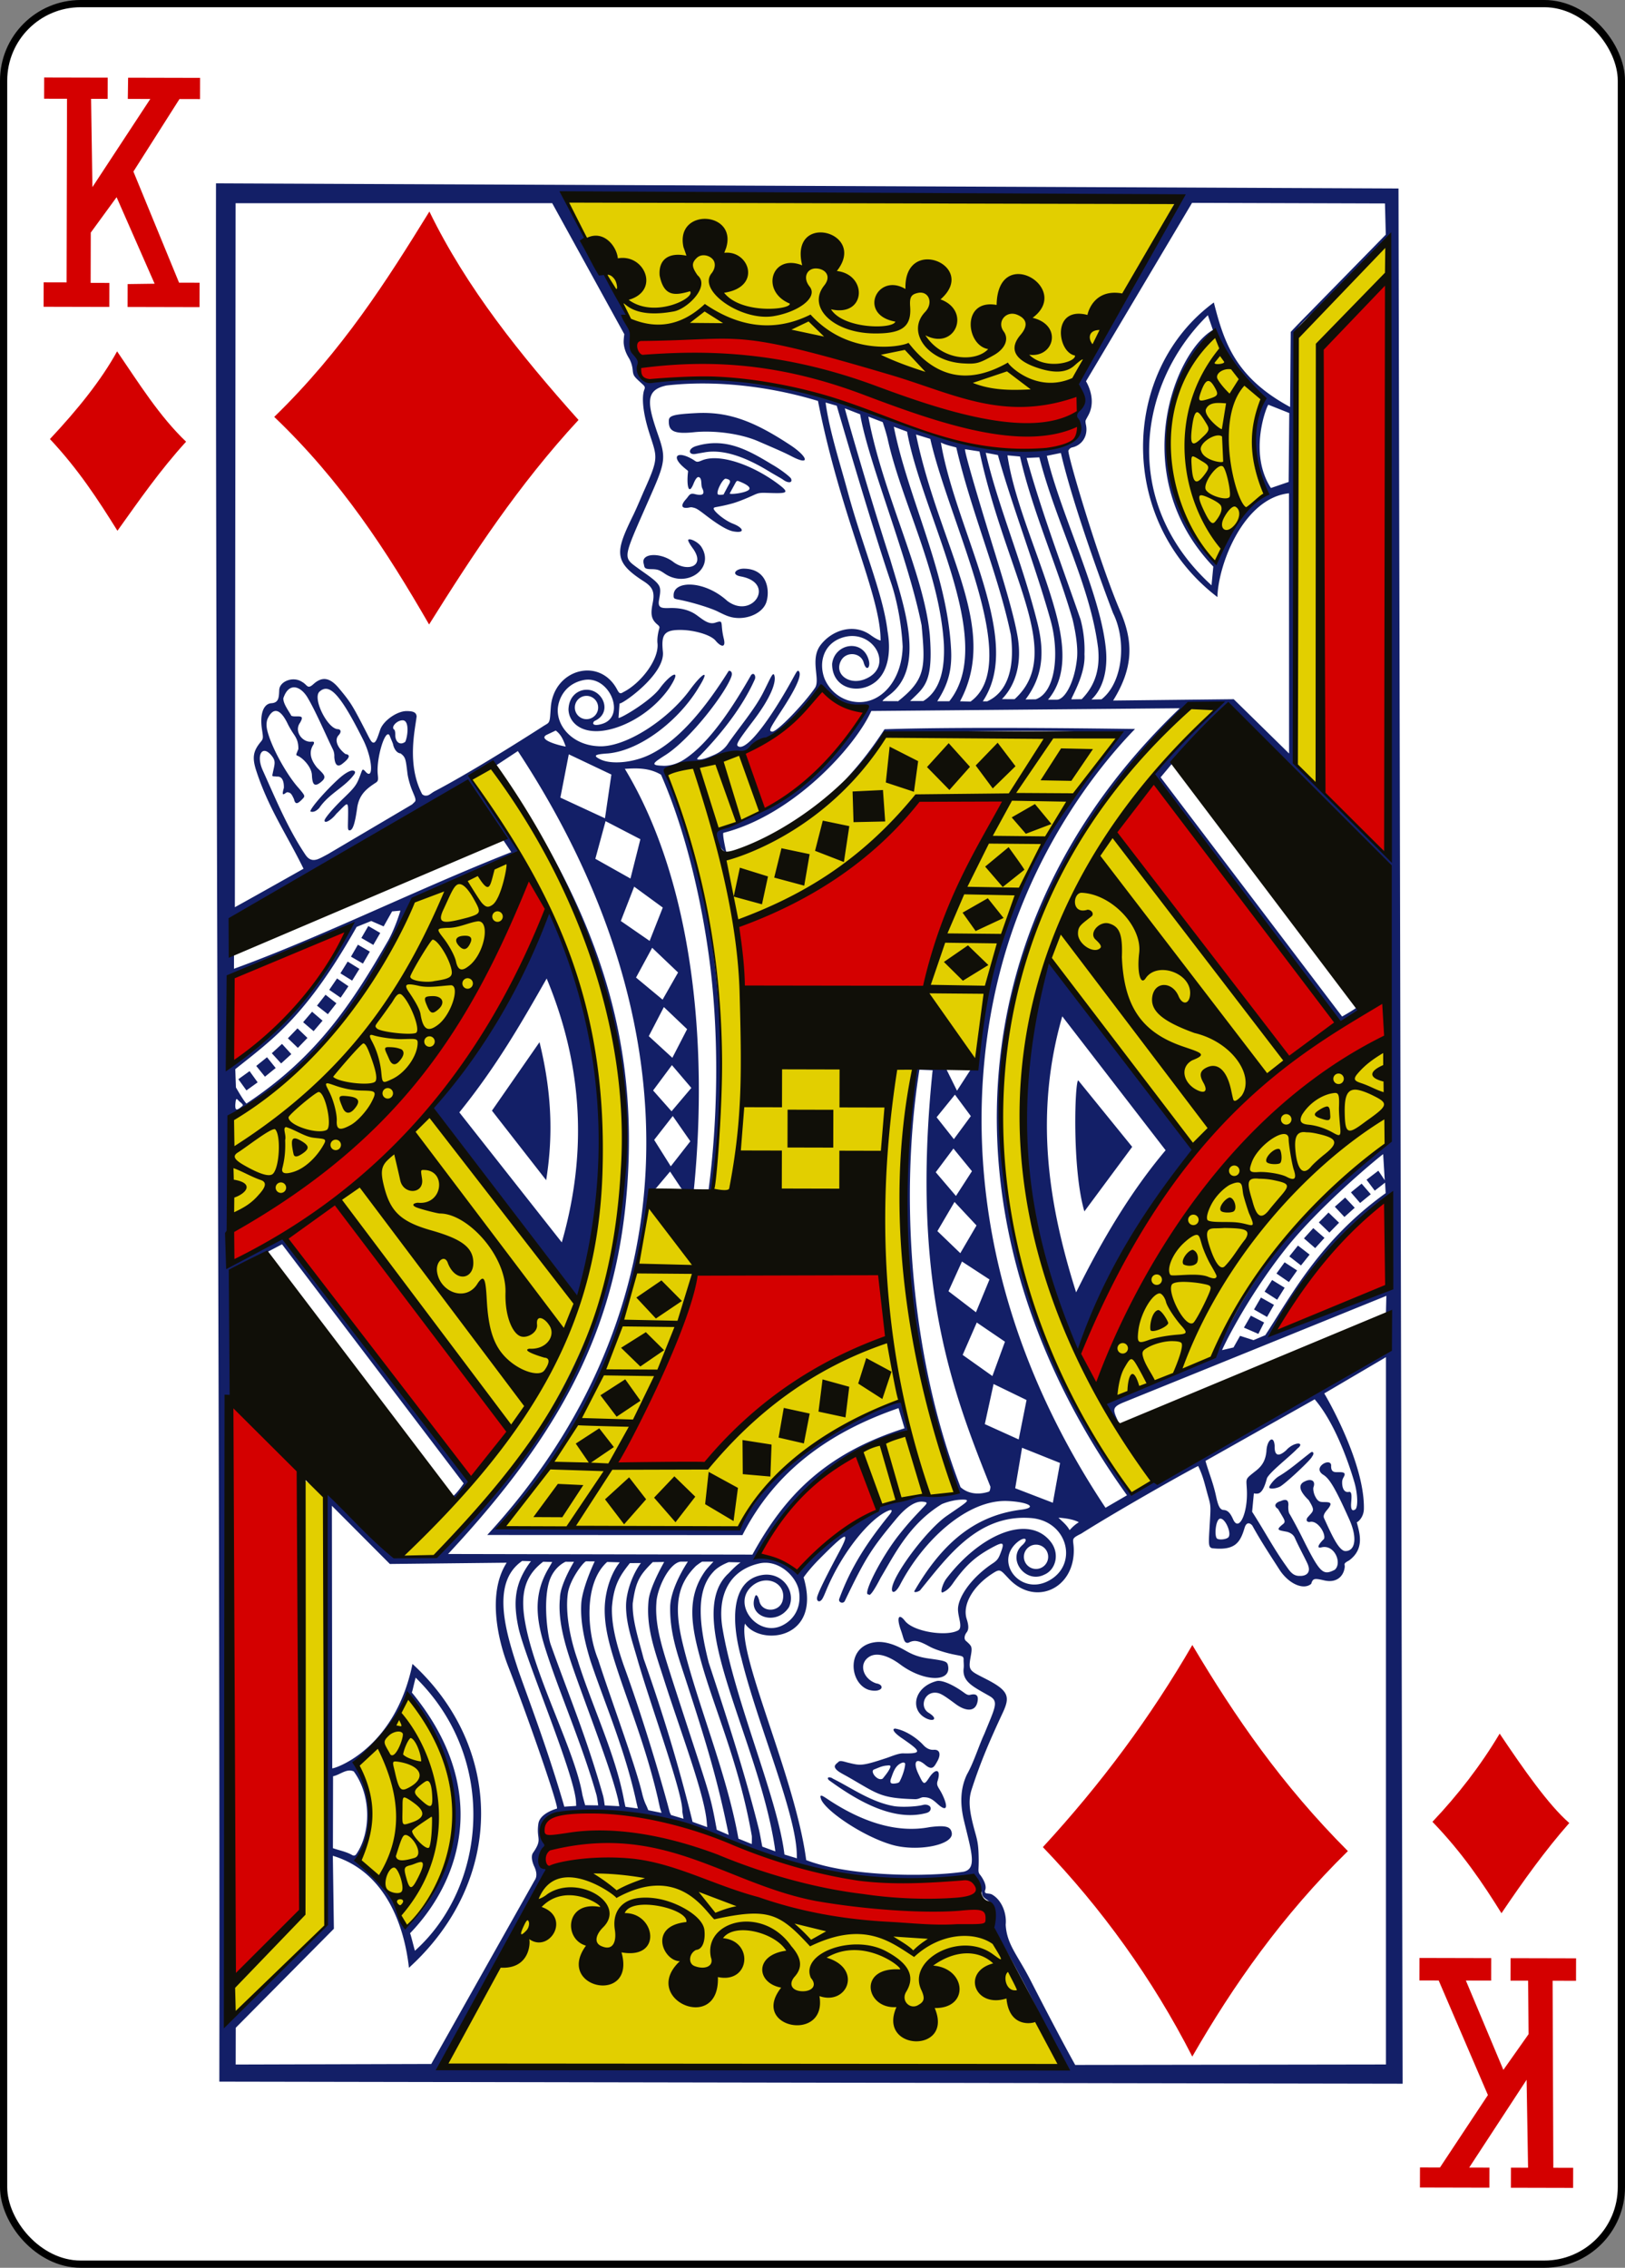 <svg xmlns="http://www.w3.org/2000/svg" width="224.225" height="312.808"><rect width="100%" height="100%" fill="#808080" stroke="none"/><g style="display:inline"><g style="display:inline"><rect y="-2435" x="7374.071" height="311.811" width="223.228" style="display:inline;fill:#fff;fill-opacity:1;stroke:#000;stroke-width:.997;stroke-miterlimit:4;stroke-dasharray:none;stroke-opacity:1" rx="10.63" ry="10.63" transform="translate(-259.935,-369.777) translate(-735.7,486.833) translate(-6377.938,2318.442)"/></g><g style="display:inline"><path style="fill:#131f67;fill-opacity:1" d="M1122 32.375c.55 512.28 6 1141.835 6.375 1699.781l1059.938-.25-7.063-1697.062Zm313.313 10.875c182.867 4.963 366.87-.404 551.093 1.031 0 0-66.932 116.587-87.219 153.281-4.44 8.07-4.893 13.78-2.5 17.125 3.704 5.178 3.399 13.935-.75 19-1.776 2.17-2.584 3.576-2.718 4.875-.134 1.297 1.029 2.717 1.969 5.063 3.275 11.177-5.18 18.912-14.032 22.5-5.937 2.406-19.152 3.994-28.906 3.531-61.135-2.9-181.033-54.566-230.438-58.594-34.28-9.57-78.578-6.224-115.093-4.156-6.894.415-5.688-15.656-5.688-15.656-5.753-53.076-43.346-99.286-65.718-148zm561.03 4.844 172.813.187.781 27.907-72.718 74.53c-6.848 6.971-12.25 12.75-12.25 12.75l-.438 67.25c-49.57-26.634-59.447-58.46-68.5-93.468-82.86 61.132-86.74 194.911 3.719 263.781.74-29.916 23.537-88.7 63.938-93.062L2084.25 541l-49.688-48.531-108.03 1.406c17.808-28.898 18.211-51.849 6.687-78.938-19.424-44.255-49.393-145.276-47.094-144.937 0 0 .86-2.172 3.313-2.719 8.955-1.996 14.65-10.64 12.093-21.031-.485-3.346-.468-2.56 1.813-6.906 8.79-15-1.688-31.281-1.688-31.281zM1423.188 49.5l64.844 117.219s-.845 5.375-.5 8.531c.51 4.54 2.028 8.58 4.625 12.813 1.719 2.8 2.987 6.624 3.375 10.156.64 5.818.643 5.822 9.156 13.5 1.79 1.613 2.132 2.606 1.47 4.281-2.819 7.121-1.168 21.68 4.405 39.063 7.04 21.954 8.858 21.667-4.25 51.03-2.734 6.134-6.04 14.318-9.593 21.844-16.184 33.238-18.68 42.252 9.094 59.97 7.82 4.987 10.109 9.314 8.156 19.25-1.537 7.816-1.85 12.81 1.906 17.218 2.435 2.857 4.642 3.327 4.031 5.531-.415 1.5-2.231 8.002-1.625 13.469 1.635 14.73-15.38 36.428-30.906 44.031-3.106 2.203-3.993-.486-5.75-3.562-16.084-28.168-56.123-16.754-58.781 16.844-.703 8.883-.427 12.736-2.719 14.625-.777.64-3.125 1.968-3.125 1.968s-59.918 38.97-98.031 59c-2.485 1.306-4.716 3.46-6.469 3.813-2.025.407-3.529.042-4.781-1.219-14.067-26.756-6.27-58.36-5.063-69.563-.303-3.968-3.696-4.69-8.812-4.75-8.664-.1-21.133 8.687-23.844 16.875-2.305 6.962-3.784 11.469-5.875 11.438-2.101-.031-3.125-2.839-8.344-12.875-10.859-20.882-12.535-23.528-22.687-35.656-8.098-9.674-15.002-10.957-22.938-3.75-5.517 5.01-5.335.656-10.031-1.875-8.106-5.518-20.293-.579-20.594 7.187-.252 6.516-.308 11.414-6.906 11.844-7.349.479-10.538 9.968-8.469 23.5 1.09 7.122 1.303 8.266-.875 10.875-7.107 8.513-8.035 14.394-4.125 26.281 11.146 33.882 27.294 56.69 42.469 87.5 0 0-38.554 21.878-61.438 34.594l-.593-630.406zm749.22 33.5.905 547.625-82.75-81.344s-1.612-104.94-1.53-147.843c.081-42.904.704-85.803.53-93.782-.172-7.978.43-41.928.688-76.781.542-73.017-6.139-63.991 7.438-78zm-161.72 65.656 4.563 13.219c-34.678 19.88-77.101 130.59.781 211.875l-1.562 16.75c-81.633-74.044-66.526-180.23-3.782-241.844zm5.938 15.625c11.901 24.562 25.444 46.31 43.906 59.625-9.942 23.732-14.219 49.913 2.625 85.219-11.814 6.483-28.23 23.688-45.219 58.938-61.458-62.085-47.778-152.098-1.312-203.782zm-457.219 46.406c34.084.057 69.635 5.617 102.219 15.438 20.554 103.9 56.652 173.754 56.5 214.438 0 0-2.845-.478-8.906-4.844-14.847-10.72-34.342-4.738-44.781 8.906-9.897 12.934.07 30.924-5 38.469-9.6 14.067-34.3 40.079-38.438 39.219-3.01-.626-2.525-1.942 8.063-18.188 11.026-16.92 19.482-32.253 15.843-36-1.544-1.59-2.364 1.77-10.594 16.063-19.316 33.547-36.303 54.29-43.03 51.593-3.15-1.262-1.521-4.042 12.78-22.937 16.153-21.34 20.636-34.689 19.032-40.594-1.233-4.538-3.732 2.796-10.438 15.906-7.144 13.876-20.058 29.339-30.5 44.188-3.31 5.374-7.559 8.486-13 10.937-4.033 1.748-10.458 4.603-14.187 4.125-1.916-.245-.595-1.372 2.031-3.937 20.605-21.22 38.321-44.881 48.375-67.594 1.553-2.979-.673-7.22-3.219-4.094-15.417 27.129-36.88 60.974-60.187 75.906-5.003 3.2-12.527 5.915-19.313 5.344-11.472-.329-7.416-2.882 3.031-9.593 22.364-14.367 53.745-55.672 58.813-70.282 1.198-3.453-.136-5.426-2.344-5.187-18.4 29.435-42.708 61.824-70.969 75.375-15.228 7.304-34.43 8.743-43.874 4.125-6.92-3.384-5.185-4.55 7.093-5.344 29.549-2.914 64.168-30.65 81.313-60 10.036-16.25 2.993-12.518-8.469 3.156-19.565 26.754-58.413 52.403-82.5 50.375-24.36-1.442-38.38-20.32-35.25-36.5 1.894-9.789 8.845-19.766 22.469-22.625 23.331-4.897 38.604 32.062 17.25 39.031-7.273 2.374-10.04.574-7.407-2.343 15.84-6.932 8.8-25.962-4.562-27.907-8.407-1.223-18.151 4.438-18.563 17.47.244 9.713 8.24 19.21 24.282 19.437 19.018.268 48.198-13.42 65.906-38.625 12.566-19.263.993-12.76-8.375.093-8.266 11.342-34.965 27.207-37 26.625l.906-13.062c.407 2.257 41.104-25.607 38.719-46.344-1.526-15.052.673-19.656 16.344-19.469 11.715.14 26.61 4.25 30.937 9.625 4.463 5.318 9.463 6.996 7.25-1.968-3.591-14.549.71-16.948-7.719-14.188-5.816 1.905-10.98-2.765-16.812-6.906-6.417-4.555-14.533-6.504-24.219-6.156-7.235.26-10.499-.176-9.344-7 .815-4.814 1.739-9.19.344-12.344-2.267-5.13-11.327-10.43-21.562-17.969-12.086-8.9-9.848-9.425 15.906-68.781 10.813-24.922 10.859-30.037 4.375-48.438-10.246-29.076-11.856-40.72 7.344-44.78 10.869-1.248 22.076-1.863 33.437-1.845zm109.031 16.844 9.97 2.844c.074.009 31.125 106.271 48.905 158.156 5.426 15.83 9.557 37.22 10.594 57.313-.488 27.664-16.065 47.516-35.062 49.687-13.449 1.538-28.04-5.439-34.719-20.406-5.636-14.233-1.388-31.02 14.844-36.813 28.098-10.026 48.678 25.835 21.125 36.875-14.252 5.711-27.796-4.581-21.375-16.562 4.5-8.399 17.162-7.488 20.156 1.188 2.44 9.234 6.478 4.878 4.75-1.375-5.225-19.922-30.82-15.229-32.875 3.125 0 22.74 24.898 28.081 39.75 15.312 11.507-10.207 12.717-28.652 9.844-44.656-3.951-33.243-22.768-76.358-36.125-125.563-6.67-24.569-16.331-53.861-19.782-79.125zm396.657 1.188 18.719 7.406-.438 61.688-15.875 5.468c-20.773-31.739-3.497-74.534-2.406-74.562zm-379.406 4 13.718 5.281c7.514 43.544 42.937 126.783 55.438 188.906 3.482 37.338 4.04 48.295-21.25 68.188v-.281h-13.688s-.049-.836 5.938-5.313c33.123-24.771 13.353-79.358.843-121.313-21.794-67.003-41.269-135.553-41-135.468zm-128.22 4.344c-1.737.02-3.5.091-5.28.187-20.692 1.111-24.09 2.437-24.157 6.938-.124 8.475 3.35 12.236 22.594 10.156 16.656-1.8 40.782.784 57.406 7.937 18.964 8.16 23.466 10.085 30.281 13.594 17.11 8.808 14.122.045-1.343-10.125-31.593-20.776-53.431-29.001-79.5-28.688zm149.282 3 12.875 4.906s3.404 10.037 4.625 15.781c12.529 55.587 46.606 118.101 50.594 183.125.9 21.308-2.754 41.174-18.375 50.781h-11.781c12.595-12.527 20.988-16.145 17.468-59.687-5.574-55.921-42.461-125.796-55.406-194.906zm22.844 9.03 11.875 4.376c13.674 75.066 81.47 187.226 38.312 241.344H1769c9.628-15.017 13.6-28.206 12.156-48.47-4.196-68.208-38.99-134.405-51.562-197.25zM1749.5 256l12.781 3.906c17.352 76.055 84.034 200.688 36.5 235.156l-9.375-.25c35.815-66.949-18.477-136.229-39.906-238.812Zm22.281 7.094c3.926 2.183 9.535 3.228 13.813 4.469 13.45 57.507 38.032 114.063 49.218 167.625 3.766 29.324-2.668 51.282-21.093 59.625h-3.938c16.534-24.961 13.416-56.446 4.594-90.47-11.864-45.755-34.912-96.095-42.594-141.25zm-201.375 1c-5.938-.056-12.148.845-18.719 2.937-6.728 2.543-5.9 7.847.344 6.75 2.117-.371 5.862-1.036 8.344-1.469 15.332-2.673 34.228 2.853 57.125 16.72 5.53 3.348 11.54 6.574 13.031 7.687 4.208 3.138 8.696 3.126 7.156-.875-.616-1.602-9.443-8.442-17.25-12.813-16.696-10.093-32.217-18.77-50.03-18.937zm223.094 5 12.875 1.969c24.218 111.296 77.377 180.452 31.906 221.75h-11.375c12.441-12.709 18.062-32.606 13.938-56.125-4.21-24.008-16.617-62.116-26.907-95.625-11.928-38.847-21.53-71.696-20.437-71.97zm18.469 3.125 10.906 2.031c12.777 45.24 34.471 101.32 47.531 148.031 8.032 28.726 4.805 64.107-13.125 70.625l-9.219.156c15.219-20.333 17.39-41.515 10.438-68.906-14.27-56.222-35.867-105.287-46.531-151.937zm67.312.062c11.02 46.9 37.465 118.45 46.969 143.156 12.643 25.23 8.851 62.589-10.156 77.375l-9 .188c10.872-10.166 14.606-27.285 12.875-45.031-4.893-50.15-40.394-119.704-53.25-173.125zm-47.843 2.219 11.25 1.031c11.265 49.057 33.18 96.744 47.406 145.813 2.65 11.075 4.959 24.604 4.031 34.562-1.945 20.878-10.593 37.344-18.187 37.344h-7.75c15.828-18.86 15.056-44.577 8.28-72.219-11.197-45.684-38.282-100.765-45.03-146.531Zm-292.907.25c-4.688.024-4.77 4.316 2.719 10.875 4.582 4.013 4.23 2.674 3.969 5.219-1.114 10.865.595 20.81 5.062 9.625 1.193-2.987 2.94-6.356 4.688-5.938 3.302 1.019 1.625 7.087 3.219 10.156 2.693 5.413-.17 6.738-6.72 5.063-4.713-1.205-4.98 1.347-7.905 4.594-5.122 5.685-4.288 9.08 3.593 7.312 1.3-.291 2.399.081 3.407.313 2.458.565 4.706 2.124 10.562 6.594 7.524 5.741 18.182 13.393 25.094 14.562 11.07 1.873 8.602-3.431-.469-6.906-7.77-2.977-17.408-11.244-17.375-13.531.021-1.758 2.466-.715 16.469-4.563 6.075-1.67 14.619-5.404 18.219-7.063 5.943-2.737 6.225-2.715 15.53-2.437 15.85.473 18.27-.068 7.157-8.313-22.457-16.66-52.424-27.506-68.312-20.593-4.818 2.096-4.706.811-8.188-1.188-4.55-2.612-8.263-3.794-10.719-3.781zm321.438 1.5c15.566 59.962 45.676 113.686 53 170.563 1.657 16.268-1.073 32.162-14.594 45.906l-9.125.156c-1.337.022 12.74-21.745 11.531-40.375.366-9.94-.73-20.6-3.562-31.125-17.687-50.567-35.102-96.398-48.625-144.594zm-281.094 19.688a.894.894 0 0 1 .25 0c4.246.666 4.391 2.354 3.156 4.562-1.83 3.273-5.062 9.563-5.062 9.563s-4.305.845-5.188-.25c-1.551-2.253 4.126-13.544 6.844-13.875zm10.781 1.937c.472-.007 1.054.234 1.969.594 4.076 1.61 11.15 4.914 8.094 7.469-3.62 3.026-17.651 4.386-16.969 3.125l4.688-8.657c.994-1.84 1.433-2.52 2.218-2.531zm-42.968 52.406c-.363.02-.67.108-.907.25-.814.487 1.03 3.746 3.719 7.438 12.413 16.747-4.77 21.714-16.937 12.75-11.552-8.982-29.386-8.136-26.813 1.281.907 3.32.022 4.936 6.469 5.031 5.73.085 7.209.404 12.375 3.938 19.755 13.512 45.28-4.576 32.812-23.969-2.353-3.66-8.178-6.863-10.718-6.719zm48.75 26.156c-7.174 0-11.703 5.351-2.718 6.953 32.09 5.762 10.569 39.035-12.064 21.891-20.394-18.41-47.673-18.28-48-5.219-.048 3.288.104 3.4 4.938 4.313 11.367 2.147 28.344 7.317 34.844 10.594 3.821 1.926 7.841 3.727 8.937 4 13.592 4.94 31.024-1.48 34.473-12.927 3.157-10.477.607-29.604-20.41-29.604zM1192.906 483.5c4.297.051 8.865 3.81 12.125 9.313 7.533 12.714 16.69 34.092 22.531 45.875 1.473 2.97 1.53 5.62 1.438 7.03.459 6.908 2.776 9.517 6.875 6.407 4.031-3.059 9.625-8.178 3.063-9-6.598-4.971-10.274-12.273-6.188-16.719 3.007-3.272 1.831-5.398-.594-5.531-9.246-.136-23.026-27.638-16.531-33.563 8.764-7.993 18.46 1.908 39.094 42.844 9.092 18.079 9.513 37.864 1.719 28.063-2.65-2.47-2.113-1.19-5.22 6.593-2.335 5.852-4.252 8.628-13.155 17.188-10.842 10.425-17.413 18.663-17.657 20.469-.465 3.452 5.857.231 10.469-5.782 10.302-10.063 10.687-12.745 10.594.594-.084 12.065-.705 14.27 1.469 14.188 3.387-.128 5.199-9.672 6.78-21.188 1.89-10.372 7.28-15.605 16.25-21.375 2.464-1.584 2.505-2.677 2.032-7.25-1.657-14.653 6.676-41.975 10.469-35.218.535 1.52 2.182 5.074 3.062 7.562.71 3.856 3.137 8.208 6.844 8.5 4.607 3.448 4.591 5.312 6.188 17.938.521 4.121 2.345 10.305 3.625 13.593 2.382 6.12 4.512 9.705 3.187 11.532-.842.899-2.625 2.593-2.625 2.593l-75.125 44.532s-5.898 3.26-8.031 4.156c-5.954 2.688-9.573.7-12.5-3.75-15.92-23.708-26.847-50.342-38.031-74.907-6.716-14.58-.144-24.224 8.53-12.468 3.372 4.569 1.648 7.482-.03 16.312-.304 1.598 1.18.987 3.969 1.438 4.388-.472 6.504 3.446 6.343 10.093-2.77 9.525 1.061 4.382 2.875 3.907 3.473.05 4.243 2.138 6.188 6.093 1.214 5.578 3.668 3.963 7.25.282 2.96-3.042 2.97-2.968-3-10.094-10.312-11.172-24.61-36.393-28.313-51.75-1.02-4.236-.65-7.62.125-9.875 4.66-10.49 11.146-10.526 18.22 4.125 1.203 2.493 3.57 6.511 5.25 8.938 2.719 3.931 4.404 7.308 4.312 13.562-2.092 5.24-2.432 5.346-.625 6.063 4.484 1.772 12.454 9.874 12.812 17.125.364 7.364 1.61 11.276 7.406 6.906 6.608-4.983 3.795-6.987-2.718-13.375-6.827-8.124-7.238-15.168-3.188-21.032.663-1.967.382-2.523-2.125-2.28-7.928.766-15.635-9.273-10.125-16.907 2.536-4.473 2.239-5.626-1.344-5.75-1.867-.065-4.949.292-6.468-.563-2.344-4.393-7.238-10.535-7.188-15.562 2.312-7.07 5.896-9.92 9.687-9.875zm470.844.375c13.025 7.987 25.924 16.302 40.563 20.094-33.913 61.08-88.455 93.809-134.094 106.594 1.553 7.817 2.654 15.608 10.219 20.406-.258-1.182-3.61-15.055-2.876-17.907 62.875-16.053 118.222-77.647 132.376-109.406l276.312-3c-204.839 196.495-213.002 473.045-45.875 704.844l-19.219 11.219c-128.782-192.902-127.47-378.756-88.843-503.219 27.387-88.246 76.53-155.66 113.874-194.188 0 0-149.81-2.059-224.374.688-10.833 16.572-20.907 30.106-35.47 45.75 0 0 37.886-36.586 36.907-42.938 69.104-.036 140.365-4.029 209.375.782-80.757 96.647-120.563 196.42-127.469 290.281-.257 12.208-.994 5.387-5.031 9.875l-12.75 19.781-10.219-20.562c-6.946-2.244-20.607 1.376-26.406-.719-28.411 126.75.3 279.73 37.688 379.563 0 0-9.388 5.258-20.938 4.374-12.643-2.807-15.734.682-26.688 2.907-12.594 2.396-16.99 2.38-19.78 5.562-1.552 1.77-4.357 4.242-7.532 5.969-30.683 11.146-66.688 52.938-66.688 52.344l-33.78-15.156c31.125-61.126 67.656-83.123 131.874-110.25l-5.969-27.313c-68.397 25.479-111.923 55.982-146.25 115.25-41.65-.591-210.355-1.778-210.53-1.25 68.814-78.254 123.068-196.287 129-288.312 1.454-17.925-1.053-9.308 6.874-14.657l12.469-14.843 9.781 14.625s7.083 9.015 11.563 1.5c12.55-128.33-.726-274.658-62.563-376.657 10.971-.724 21.898-1.028 32.406 5.188 24.186 54.77 38.44 122.435 44.626 173.156 7.829 64.197 6.724 136.606-1.25 198.094l4.124.562c12.053-79.91 7.97-164.9-3.093-239.187-5.678-38.754-23.962-99.364-36.531-127.344-3.474-7.731-6.169-9.73-2.876-10.875 75.356-6.34 109.993-31.484 137.063-71.625zm-208.938 6.75c5.765 0 10.438 4.673 10.438 10.438 0 5.764-4.673 10.437-10.438 10.437-5.764 0-10.437-4.673-10.437-10.438 0-5.764 4.673-10.437 10.438-10.437zm566.376 5.313c-22.062 19.968-39.786 40.663-58.407 62.718 55.106 75.78 116.347 157.93 167.844 223.563 0 0 17.823-10.56 17.75-11.875-.038-.693-1.425-4.183-1.75-3.407-.764 1.824-14.438 9.47-14.438 9.47L1969.22 562.53s8.832-10.577 11.562-13.906c12.664-4.163 47.897-47.804 49.625-46.906 27.608 21.149 110.87 110.798 142.938 138.281l.406 248.844c-3.319 9.956-92.086 48.323-154.781 191.468-31.526 17.665-66.456 27.17-98.938 42.532 0 0 8.269 13.002 12.313 16.562-4.963-10.722-5.84-12.77 5.406-17.343l234.594-95.625-.438 19.312-3.812 33.344c-63.843 39.37-117.724 55.868-205.594 115.25-6.276 1.46-11.328 7.486-17.938 7.812-224.466-330.576-80.974-579.646 49.844-704.781zm-730.97 16.906c6.126.1 4.578 14.307 2.313 19.218-4.523 3.554-9.035.398-8.937-6.25.028-2.167-.393-4.214-.938-4.562-3.394-2.167 2.287-8.484 7.563-8.406zm137.095 8.875c5.156 3.914 7.065 9.128 8.968 14.343-6.958-1.092-25.582-6.432-16.844-10.593zm-33.907 18.468c161.895 244.84 154.651 504.884-26.031 702l228.594-.343c29.097-57.416 77.57-92.412 139.594-113.969l5.406 18.031c-71.282 22.884-107.348 60.817-136.031 113.375h-272.626c104.745-112.7 152.73-207.901 160.282-336.687 7.192-122.65-24.013-234.663-118.781-369.438zm45.625 2.813 38.188 18.031-5.657 39.188-40-18.438zm-68.844 11c204.181 308.867 116.61 526.126-46.406 706.938l-30.031.5-70-65.032 1.281 395.156s-68.251 66.86-76.094 74.876c-7.747 7.459-13.562-4-13.562-4l.188-523.844 3.03-20.531.938-112.876 43.5-22.937 163.125 213.813s-6.553 9.659-9.593 11.374c-1.978 1.117-.53 3.03 1.125 2.813 4.58-.6 17.652-15.214 14.906-17.563-59.174-73.307-169.188-216.843-169.188-216.843l-45.812 23.906s1.326-93.713.5-129.688c1.76-8.485 8.121-6.211 12.406-10 52.755-33.906 89.93-75.293 112.875-115.437 1.686-3 11.84-21.02 12.844-22.656 3.578-5.834 12.456-24.072 17.625-35.719 2.889-6.511 5.961-14.398 7.125-15.344 31.742-10.335 65.06-25.007 96.937-38.187L1352 563.812Zm-125.124 3.938c-1.723-.026-6.105 1.966-12.032 7.343-10.942 9.928-25.36 26.24-25.406 29.344 2.935 1.06 5.533-.628 7.875-3 9.152-13.51 23.302-18.792 31.594-30.625 1.289-2.188-.07-3.09-2.031-3.063zm102.843 14.343s31.677 46.149 39.781 58.407c-83.472 33.05-170.819 76.703-248.187 104.937v-18.5l12.219-33.219zm124.188 30.5 31.218 16.125-8.812 35.219L1463 636.5Zm25.75 58.594 25.656 18.688-11.719 29.875-25.844-17.782zM1288.5 683.281s-3.954 13.851-10.594 26.25c-31.75 55.163-62.814 104.183-127 146.75-2.443-2.173-9.437-14.406-9.437-14.406l-.625-16.344c34.028-27.336 63.397-47.402 108.468-127.625l13.063-5.312 11.125 4.812 7.531-13.437zm133.531.125c-29.58 62.752-58.685 127.476-105.812 176.375l128.968 180.032c42.437-127.112 26.683-246.244-23.156-356.407zm-162.281 13.688-6.188 10.718 10.72 6.188 6.187-10.719zm-17.5 1.156c-23.366 52.241-58.436 92.435-104.469 121.344L1136 742.937Zm8.219 15.594-6.188 10.718L1255 730.75l6.188-10.719zm263.594 2.25 23.25 22.062L1523.5 762.5l-23.844-19.719Zm356.187 10.843a.135.135 0 0 0-.062.063c-40.86 127.001-28.59 248.311 27.469 353.906 27.503-68.448 50.082-114.253 103.781-187.125-33.067-43.294-127.864-168.214-131.188-166.843Zm-628.906 2.032-6.5 10.531 10.531 6.5 6.5-10.531zm178.281 14.812c36.835 88.054 33.587 167.446 14 236.25l-92-116.218c33.705-41.838 56.09-81.451 78-120.032zm-187.781.313-6.969 10.218 10.219 7 6.969-10.25zm-10.281 14.625-7.626 9.781 9.75 7.625 7.626-9.781zm303.093 10.406 20.844 19.781-13.156 25.657-21.156-19.344zm-315.125 4.813-8 9.406 9.406 8 8-9.407zm672 2.78 92.813 119.75c-31.045 36.95-56.843 80.482-79.907 127.407-25.858-81.028-37.53-160.644-12.906-247.156zM1196.5 788.845l-8.563 8.937 8.938 8.563 8.563-8.938zm216.813 11.968-42.47 61.407 48.688 62.156c5.239-33.647 6.416-72.705-6.218-123.563zm-230.657 2-9.125 8.375 8.375 9.125 9.125-8.375zm-13.406 11.97-9.625 7.812 7.813 9.625 9.593-7.813zm362.719 6.343 17.437 20.375-17.687 20.969-16.563-18.625zm221.687 3.656 11.844.438c-19.425 191.595 18.754 288.537 52.531 372.843 0 0-.08 3.38-1.218 4.376-5.502 1.894-16.635 3.942-25.563-3.907-45.443-116.802-55.355-260.68-37.594-373.75zm-600 2.469-10.031 7.25 7.25 10.031 10.031-7.25zm742.313 6.813c-3.013 0-5.633 78.826 5.719 117.312l42.718-57.875zm-110.438 13 14.282 19.187-15.157 20.656-15.5-19.562zm-643.468 5.218c.716-.113 1.89 1.884 4.187 3.469 2.134 2.232 1.827 2.065-.563 3.969-3.735 2.977-4.849 2.498-4.78-2.157.32-3.829.598-5.193 1.155-5.28zm390.75 14.407 15.78 22.593-17.468 22.469-14.938-23.656zm251.468 28.625 16.625 20.25-14.281 22.218-18.156-21.218zm384.938 4.28 1.468 23.345-5.75-8.532-10.562 8.094 7.375 9.781 9.219-7.187.562 9.406c-58.552 42.314-83.806 90.916-107.562 127.375l-10.563 4.469-12.031-3.813-5.875 10.407-10.219 2.406c-.311-.063 20.516-44.68 56.156-90.094 31.737-40.439 87.616-86.029 87.782-85.656zm6.781 36.532.5 83-104.782 40.477c27.194-46.336 59.261-89.338 104.282-123.477zm-26.031-10.094-9.563 7.844 8.25 9.469 9.531-7.844zm-14.719 12.5-9.219 8.219 8.594 9.156 9.219-8.281zm-349.906 4.594 19.75 21.031L1790.625 989l-20.563-19.719Zm335.031 8.844-8.656 8.843 9.469 9.094 8.656-8.843zm-13.625 13.968-8.313 9.188 10.063 8.719 8.313-9.188zm-13.688 15.657-7.718 9.687 10.469 8.094 7.718-9.719zm-300.937 14.875 24.688 16.031-12.063 29.375-24.656-18.781zm289 .125-7.25 10.062 11.156 7.625 7.344-10.406zm-11.156 15.875-6.719 10.406 11.281 7.25 6.688-10.75zm-9.969 15.718-6.188 10.72 11.688 6.655 6.188-10.843zm-9 16.25-6.188 10.72 12.938 5.593 5.125-10.219zm-245.5 6.626 25.281 17.124-11.187 30.782-26.688-18.875zm366.594 30.28 1.25 633.376-278.344.969s-13.015-22.902-40.25-75.813c-11.531-22.4-21.281-31.917-22.281-49.656 1.042-10.418-3.773-22.238-12.313-27-2.867-1.6-7.666.333-6.062-4.125 1.764-4.906-3.648-12.459-5.125-14.063-1.684-2.838-.634-3.53-.813-14.093-.172-10.21-.717-14.48-2.906-22.188-5.53-19.478-6.76-29.211-3.594-39.312 8.22-25.62 16.792-45.27 27.875-69.157 6.446-13.98 5.462-19.441-14.312-29.593-14.806-7.602-16.774-7.522-14.906-18.625.874-5.203 1.687-8.484.593-11-.666-1.533-3.124-3.677-4.562-4.907-1.932-1.651-1.352-5.058.625-7.593 1.94-2.488 1.955-6.04.03-11.97-4.044-12.468 5.11-28.99 22.407-40.405 7.645-5.046 7.432-4 15.406 4.375 23.306 24.476 57.933 9.1 58-25.407.021-10.755-3.643-10.115 6.532-15.187 34.48-21.94 105.248-61.842 104.78-60.75 4.61 9.392 6.149 17.414 9.063 27.531 2.519 8.674 2.19 9.338 1.25 26.219-.848 15.257-1.307 18.803 2.282 19.781 20.425 2.248 25.085-4.975 29-18.156 1.692-5.824 4.951-4.641 6.968-2.188 7.773 14.143 17.604 28.851 24.063 38.907 8.07 12.837 21.665 19.221 28.781 13.156 1.497-4.99 2.731-5.144 11.75-3.094 10.937 2.486 17.169-3.641 18.219-11.687.419-3.21-1.92-3.079 3.937-6.25 14.529-10.754 8.99-25.439 6.813-34.282.189.467 6.21-3.66 6.344-11.937.694-42.981-36.557-104.88-35.72-103.281zm-351.438 24.75 29.563 14.282-6.969 35.313-30.375-13.657zm287.657 13.126c17.023 19.741 29.338 52.653 35.687 74.094 3.135 10.68 3.517 22.868.719 24.562-2.763 1.673-4.053-.119-3.531-6.5.434-5.316.589-9.434-1.688-9.375-6.606 1.706-6.864-8.304-6.188-10.656.452-1.572 1.267-2.677 1.626-3.531 1.628-3.879-2.625-3.354-7.032-3.407-3.898.094-4.904-2.275-4.719-5.969-.112-4.097-5.538-3.297-8.624-.187-2.822 2.842-2.23 6.19 1.593 8.531 5.491 3.362 10.68 11.627 23.469 40.125 7.425 16.545 5.224 28.287-3.625 28.156-6.136-.182-13.285-16.99-19.063-29.374-1.492-3.2 2.25-6.777 3.563-8.5 3.396-4.456 2.881-5.864-2.156-5.938-4.716-.069-6.72.349-9.563-5.469-1.07-2.19-1.846-5.53-1.469-7.656 2.431-6.416-2.561-7.966-7.406-5.5-6.106 2.545-6.06 7.992 3.25 16.906 5.997 9.839 4.43 9.155-1.25 15.781-1.188 2.34-.473 3.777 2.031 3.813 7.204-2.2 15.05 10.774 12.907 15.219-2.207 1.91-8.241 8.83-2.406 7.5 11.86-3.225 19.08 14.142 12.093 20.031-10.42 5.227-12.889 3.593-28.937-28.469-4.984-9.956-10.982-20.654-11.719-21.75-.737-1.095-1.063-4.036-1.031-6.406.699-5.8-1.776-7.117-6.813-4.813-3.784.906-7.198 4.017-2.406 6.97 5.595 9.652 7.575 11.207 4.5 13.655-6.997 5.573-3.962 5.348 3.875 6.907 3.836 1.153 5.788 3.13 6.844 5.5 4.05 9.092 11.227 21.918 11.937 24.531 2.374 6.67-1.913 9.664-7.781 9.375-6.14.147-8.952-4.703-11.938-8.844-11.164-15.513-19.202-30.881-30.593-48.5l1.531-16.468s2.985.647 4.656-.157c3.279-1.576 5.225-6.721 7.094-13.562 2.995-5.948 20.673-19.48 27.438-26.75 1.25-.822 2.297-2.18 2.312-3-.043-2.664-7.67-.884-12.688 4.875-7.371 6.545-10.515 4.3-10.28-4.063-.726-10.327-7.027-5.15-7.345 4.938-.81 7.969-3.579 12.822-9.156 17.281-10.525 8.415-8.77 6.284-8.281 17.969.853 20.377-7.012 37.138-12.156 26.031-1.827-3.945-3.967-8.425-8.563-8.625-3.255-.142-4.864-3.333-6.656-11.219-2.663-12.757-6.384-20.969-9.781-32.719zm-262.032 43.906 34.063 13.563-6.375 35.624-33.75-12.906zm259.719 3.281a2.467 2.467 0 0 0-.781.188c-9.596 7.252-18.448 15.387-28.906 21.625-3.922 2.316-8.504 8.305-8.532 9.906-.028 1.56 4.656 1.524 9.219-.469 4.33-1.89 29.035-25.087 29.063-27.219 1.703-1.877 1.537-4.133-.063-4.03zm-312.781 43.25c8.054-.019 3.355 2.371-14.219 14.563-17.157 11.902-45.435 49.536-48.719 63.5-1.49 6.341 2.532 6.833 7.063-1.875 20.83-40.04 60.236-76.626 96.312-75 17.674.796 27.222 5.564 12.594 7.656-40.105 4.922-70.078 27.792-96.313 73.375-.017 1.022 2.379.97 5.126-.781 24.013-29.359 51.067-68.241 98.593-65.094 34.282 2.065 44.023 42.833 15.563 56.75-24.81 12.131-47.689-17.412-27.125-34.938 6.676-5.69 10.85-3.193 4.437 2.625-13.76 12.486 3.108 34.724 19.875 26.282 10.204-4.276 14.338-18.88 5.344-29.907-20.006-24.527-63.096-5.877-93.125 33.75-3.148 4.17-5.875 13.225-3.219 12.25 4.661-1.92 7.477-5.575 10.219-9.687 10.719-14.863 18.954-22.322 33.469-30.313 11.213-6.173 11.904-5.015 7.719 5.688-1.764 4.51-3.178 6.008-7.532 8.812-18.284 12.488-29.64 29.217-30.094 39.875-.33 7.782 5.366 17.946-.812 20.032-10.473 4.947-39.04.912-46.75-8.938-5.545-7.084-7.696-2.981-3.531 8.531 2.75 7.604 2.632 11.901 6.781 11.126 5.248-2.778 8.852-2.128 19.031 3.437 4.907 2.682 13.607 5.184 18.906 6.406 9.663 2.229 11.682 1.287 11.47 5.469-.066 1.282.375 4.887.093 7.156-1.568 12.595 8.947 16.878 23.281 25.156 8.377 4.838 5.07 9.816-4.625 33.782-5.039 10.841-9.343 25.428-15.562 36.437-5.812 12.37-6.308 25.91-2.563 41.344 6.952 28.644 11.958 43.2-.437 45.781-31.896 4.826-102.353 4.629-140.813-10.156-9.838-73.827-61.968-183.366-55.28-211.687 13.34 20.114 69.285 14.793 52.437-41.438 0 0 4.583-6.858 13.687-16.094 23.481-23.818 29.276-27.758 18.125-6.781-8.572 16.127-19.505 37.171-19.75 41.25-.195 3.25 2.338 4.004 4.313 1.406 1.464-1.925 3.2-6.601 4.718-10.156 13.994-32.761 37.918-62.295 54.407-69.406 4.246-1.831 4.03.12 1.093 3.719-19.4 24.137-34.216 46.458-44.75 75.593-.468 3.005 3.795 4.26 5.157 1.407 18.197-38.136 23.638-46.79 46-73.657 8.79-10.56 16.966-15.89 23.5-15.312 5.651.499 3.977 1.428-1.25 7-3.994 4.256-9.893 10.176-19.438 22.187-16.832 21.182-33.764 55.647-27.531 53.844 1.074 2.87 6.385-6.288 10.875-15.031 12.302-20.655 25.367-47.949 54.585-65.896 6.103-2.525 12.772-3.976 18.665-4.042zm-565.063 6.656 52.032 52 104.656-1.343c-17.26 26.819-8.043 68.392 1.469 92.687 18.645 47.629 45.975 126.26 43.968 127.407 0 0-15.218 3.912-16.593 13.562-2.04 14.304 4.162 13.241-4.782 26.156-2.011 2.906-.717 8.39 1.438 12.75 1.42 3.196 2.775 8.007.125 11.75l-92.313 164.688-175.187.844v-32.938l87.719-88.813-1.063-65.343c47.844 14.222 64.274 63.585 68.375 100.156 86.423-78.868 84.287-197.604 2.625-272.094-15.919 78.731-72.936 95.092-71.688 93.531zm650.844 9.344c5.598.404 13.154 1.304 18.281 4.063-3.472 2.077-5.94 4.551-8.25 7.093-2.803-4.974-6.58-7.69-10.031-11.156zm145.063.563c4.66-.016 10.38 13.621 7.093 16.812-1.851 1.798-7.856 2.479-10 1.125-2.748-2.037-1.346-17.922 2.906-17.937zM1859 1249.875c6.006 0 10.875 4.869 10.875 10.875s-4.869 10.875-10.875 10.875-10.875-4.869-10.875-10.875 4.869-10.875 10.875-10.875zm-460.281 15.5 7.844.188c-14.259 19.06-16.18 35.47-11.126 59.25 5.685 26.758 49.043 127.332 51.844 155.03.127 1.253.25 4.782.25 4.782l-10.656.719s-.796-2.864-1.125-3.969c-14.913-50.146-29.755-88.391-40.125-117.625-10.334-31.523-26.155-78.263 3.094-98.375zm57.312.188a.37.37 0 0 1 .188.03l7.531.062c-.278.167-11.243 23.676-12.031 37.938-.894 16.167 3.015 33.776 8.375 51.156 12.654 37.6 31.176 79.478 41.469 126.938.12.552 1.25 5.156 1.25 5.156l-11.157-1.5s-1.094-4.859-1.219-5.531c-7.703-41.744-29.186-85.1-42-126.188-6.565-18.677-11.128-41.636-8.78-59.187 1.655-12.381 14.078-28.633 16.374-28.875zm91.094.093c-7.977 12.352-15.24 27.83-15.75 39.97-.46 22.58 6.118 41.643 12.688 61.593 20.226 61.424 30.038 93.83 40.156 143.094l-10.75-4.594s-.419-2.767-.656-3.562c-5.744-30.848-6.106-28.158-39.844-131.907-7.907-24.901-15.441-46.736-13.969-67.468.334-11.81 10.64-35.196 21.5-37.063zm12.906 0h10.032s-5.524 5.849-7.125 8.032c-17.523 24.304-12.452 50.381-3.75 81.469 11.973 42.775 34.11 90.612 45.687 155.812.214 1.207 0 7.5 0 7.5l-11.937-4.813c-10.846-59.78-37.605-121.764-50.5-175.53-7.584-31.572-5.426-51.526 12.093-68.72 4.39-3.39 5.5-3.75 5.5-3.75zm-122.406.344h7.5s-12.541 20.596-12.531 32.719c-2.096 21.704 5.761 45.683 14.781 70.812 13.863 38.622 32.186 85.324 37.813 109.907.22.965.968 5.375.968 5.375l-13.094-.688s-.686-5.951-1.468-8.687c-15.112-52.861-29.831-87.052-47.188-135.313-2.627-7.304-6.82-36.188-1.875-54.906 3.883-14.693 15.094-19.219 15.094-19.219zm-20.094.031 8.094.219s-1.216 2.198-4.313 7.5c-14.768 26.739-8.15 51.147 1 78.344 12.21 36.288 31.377 80.598 43.344 122.53.675 2.366 1.594 9.5 1.594 9.5l-11.688-.155s-2.374-8.542-2.53-9.47c-6.576-38.87-42.101-103.658-51.345-152.968-5.067-26.45-.713-42.833 15.844-55.5zm108.406 0s-12.77 22.139-13.937 34.469c-2.288 24.177 5.382 44.196 14.156 71.469 15.139 47.052 36.5 102.263 38.406 127.5.064.832.376 3.906.376 3.906l-13.157-4.688s-.59-2.633-.844-3.562c-11.467-45.665-25.025-91.145-43.25-142.406-4.494-17.295-10.394-34.696-9.874-49.563 2.67-19.853 6.049-25.208 17.874-36.969zm57.876.031 10.593.219s-3.164 1.697-10.719 9.75c-41.792 38.189 26.015 146.014 41.657 244.187.171 1.052.656 4.75.656 4.75l-11.656-4.187c-1.103-4.89-1.932-10.843-3.281-16.188-12.672-50.185-29.578-101.787-45.094-148.594-8.706-34.105-11.887-64.144 3.75-80.937 4.898-5.801 14.094-9 14.094-9zm-108.97.062 11.282.312c-8.153 10.222-12.937 26.147-13.375 40.313-.435 16.755 4.046 33.045 9.563 50.281 11.314 35.35 27.47 73.77 38.562 121.469.626 3.158 1.149 5.184 1.438 6.562.458 2.187 1.718 5.657 1.718 5.657l-11.906-2.375s-1.23-3.09-2.031-4.719c-1.204-2.442-2.302-5.556-3.281-9.281-5.766-24.883-26.986-81.343-39.907-120.938-10.246-24.95-13.038-68.56 7.938-87.281zm140.845.437c14.43-.53 27.476 11.713 30.562 23.22 2.994 12.215-.838 26.003-14.281 32.812-21.798 11.04-45.265-18.332-28.063-34.5 13.038-12.254 32.324-3.185 28.125 12.5-2.708 10.21-18.194 10.869-20.75.562-.7-3.43-2.422-6.855-3.656-4.969-8.016 18.826 18.933 27.642 30.125 10.125 6.637-14.04-5.998-32.124-24.594-28.687-25.497 4.712-28.431 37.07-17.843 74.812 14.768 59.656 49.999 139.89 49.937 176.72 0 .485.125 2 .125 2l-11.187-3.345s-.077-.62-.157-1.156c-6.708-51.437-44.916-136.598-55.875-202.062-4.75-29.849 6.878-51.515 33.032-57.438a24.276 24.276 0 0 1 4.5-.594zm-110.626.47c-7.847 10.486-12.976 26.247-13.218 37.5-.237 16.48 5.677 32.527 10.562 49.687 12.363 42.376 41.242 120.627 40.188 135.281.3 1.573 1.094 6.437 1.094 6.437l-11.157-3.312s-.444-.704-1.281-2.719c-3.718-14.545-21.405-76.869-41.219-130.75-7.623-21.664-11.333-38.542-10.812-52.906 1.61-19.818 7.284-28.092 15.968-39.125zm212.438 70.25c-28.918 1.649-26.134 36.902-8.219 42.874 6.411 1.767 10.17.24 11.188-1.156 1.157-1.588-.14-4.015-4.344-4.625-12.158-3.992-16.501-18.302-5.523-24.305 5.994-3.142 15.569-1.122 27.117 7.43 20.632 15.28 45.924 16.24 42.625.781-.8-3.75-2.419-4.255-17.532-6.312-12.273-1.672-17.804-5.552-23.156-8.438-8.433-4.548-15.864-6.436-22.156-6.25zm-414 32.78c74.707 72.961 63.635 187.313-.188 244.563-1.312-4.622-4.101-15.946-4.406-15.625 47.997-49.94 70.603-131.808 1.125-215.719.36.32 1.545-6.056 3.469-13.219zm468.219 1.939c-.706.016-1.325.093-1.875.281-19.347 5.292-23.358 24.413-10.813 32.281 7.691 4.824 13.599 1.868 4.032-3.968-8.202-5.003-4.157-18.147 5.78-18 4.345.065 7.302 1.951 18.345 10.094 9.089 6.701 17.65 7.235 19.593-1.844 1.16-5.417-.652-7.824-6.437-6.406-2.559.627-4.06-.871-7.531-3.282-7.72-5.361-16.153-9.266-21.094-9.156zm-475.938 14.313c67.341 78.16 45.723 159.677.313 207.437-12.468-36.793-43.031-59.75-43.031-59.75 11.516-25.552 18.383-52.238-3.157-85.938 20.038-18.106 36.646-38.003 45.875-61.75zm437.532 28.53c-3.16-.055-2.133 2.99 5.312 8.188 17.748 12.072 19.266 14.252 2.063 13.969-4.36-.257-11.194 2.834-15.063 4.125-22.454 7.49-23.54 6.894-34.281 4.375-3.581-.835-7.212-2.336-8.781-.906-2.426 2.21-5.148 3.672-2.094 6.969 2.226 2.403 6.369 4.239 11.406 7.125 26.073 14.935 28.44 18.512 59.094 19.312 3.51.092 5.314-1.726 7.375-1.75 5.006-.057 7.628 1.164 12.687 5.781 9.264 8.454 9.698 2.31 4.188-8.781-2.89-5.816-5.417-7.202-4-11.625 3.23-10.086-1.373-12.091-7.406-3.156-4.523 6.995-5.035 6.833-9.313-2.156-5.672-11.227-3.008-16.408 5.594-9.094 6.519 5.543 8.182 1.421 10.719-2.969 3.334-5.771 2.828-10.95-3.126-10.5-3.424.259-6.623-1.316-9.312-4.25-5.272-5.75-15.379-12.965-25.063-14.656zm7.374 30.376c.709.039 1.2.328 1.438 1.062.059 3.697-2.48 11.253-4.563 15.219-.665 1.766-1.807 1.987-3.406 2.313-5.374.992-5.748-.67-4.781-4 1.97-5.14 3.599-12.453 10.531-14.563.288-.031.545-.044.781-.031zm-13.656 2.562c2.175-.16 2.247.745 1.375 2.719-1.551 3.33-4.282 6.483-6.312 9.094-4.308 2.785-11.32-5.731-8.219-7.938 4.328-1.71 7.581-3.471 12.094-3.75.4-.067.751-.102 1.062-.125zm-482.406 5.563c1.16 0 2.343.23 3.563.75 16.295 21.997 15.185 55.478 2.53 74-.943 1.384-1.905 1.632-3.5 1.094-5.445-3.224-12.363-4.42-17.53-6.282V1458.5c5.321-1.127 9.913-5.169 14.937-5.156zm429.438 5.25c-1.245.056-1.763.903-.188 2.531 23.763 17.195 56.462 37.125 86.625 29.406 2.769-.6 5-2.114 4.469-4.969-.332-1.778-3.398-3.313-6.719-2.437-6.917 1.825-20.18 2.06-25.625 1.188-20.742-3.405-39.064-16.67-55-24.438-1.182-.903-2.595-1.325-3.563-1.281zm-6.938 16.406c-1.062-.049-.98 1.01-.313 3 3.345 9.96 36.972 33.17 63.532 40.844 22.803 6.588 55.561.11 53.656-10.719-.994-5.648-5.14-6.998-19.688-5.156-32.038 6.226-62.88-6.875-86.28-21.438-6.309-3.973-9.542-6.468-10.907-6.531zm-209.813 13.625c13.994-.167 27.868.97 42.876 3.469 29.193 4.98 63.03 14.023 91.656 27.281 48.648 18.26 109.814 32.346 161.719 30.438 12.669.351 35.567-.728 40-2.188 11.57-2.595 14.769-.136 17.53 14.219.487 3.123 1.452 4.03 5.47 6.75 6.146 4.162 5.121 8.278 4.374 17.469-.627 7.732 4.045 12.074 22.782 46.656 21.325 39.358 42.125 85.094 42.125 85.094-186.93-.128-365.268-7.065-556.531-1.126 17.201-40.783 64.101-114.33 93.493-173.365-7.108-18.166 1.67-21.253-2.012-25.56-5.954-10.097-1.658-24.259 10.925-27.45 8.767-1.007 17.198-1.587 25.593-1.687z" transform="translate(-259.935,-369.777) translate(-735.7,486.833) matrix(0.154,0.002,-0.002,0.154,1083.63,-88.787) matrix(1,0.007,-0.007,1,-2088.726,-72.36) matrix(1,-0.018,0.018,1,588.417,33.795)"/><path style="fill:#e2cf00;fill-opacity:1" d="M1950.017 1727.991s59.062-124.9 84.213-162.45c36.299-47.719 205.072 16.844 288.712 32.243 33.99 5.933 112.457 1.485 112.457 1.485l67.722 117.14zm-129.661-138.44-9.399-385.415 19.388 11.627 11.228 387.107-81.484 80.822-.866-23.24zm49.389-44.87c19.04-40.082-3.855-88.214-3.852-88.195 11.5 2.622 42.342-58.493 45.208-56.796 49.892 59.028 59.931 148.115 1.24 204.472-15.74-38.176-42.402-59.484-42.596-59.48zm31.64-273.262c36.437-38.574 65.34-68.63 94.002-111.583 2.348-3.494-160.176-202.597-157.766-206.18 24.043-27.533 56.563-48.026 81.56-81.203 0 0 133.374 168.348 136.347 166.796 12.266-53.637 21.085-102.157 17.578-157.933-10.564-142.676-73.14-229.031-73.581-227.303-18.32 131.581-217.642 333.912-257.828 320.455l-1.843-91.694c2.496 4.546 127.063-83.39 158.31-197.249 2.246-8.18 99.525-41.213 98.82-42.398-4.327-10.56-48.194-70.35-48.194-70.35s17.146-8.357 19.067-8.363c56.696 68.002 100.162 158.139 115.934 244.422 18.929 92.9 33.195 267.92-150.327 462.578zm556.04-251.012c-30.848-90.255-31.709-184.246-19.418-250.1 18.42-119.26 92.062-205.72 151.185-271.702l26.145-.45-41.855 44.871c-19.125 22.738-46.576 69.95-46.576 69.95l159.571 201.118 88.565-20.783s-1.073 91.248 1.684 91.2c-68.085 58.41-116.828 111.048-151.002 195.002-21.706 8.465-93.584 40.97-93.584 40.97-34.581-7.81 98.518-224.838 72.421-228.015-10.879-8.656-132.44-166.733-134.75-166.36-51.778 168.54 4.723 343.577 103.187 464.788-10.806 7.274-20.6 12.962-19.724 11.285-42.257-56.494-79.603-124.176-95.85-181.774zm-286.42-78.99c6.338 9.445 30.31-205.107-45.646-375.168 6.847-5.382 66.81-17.953 66.81-17.953l17.1 51.018-40.738 18.103 8.001 23.916c31.589-16.017 100.188-40.05 141.389-111.304 0 0 206.207-5.41 210.603-5.12 4.285.283-41.272 45.51-83.636 136.187-19.35 41.419-34.385 94.833-36.612 157.23-.44 12.33-48.21-57.08-48.21-57.08 10.552-59.545 40.537-118.508 70.416-177.475 0 0-47.474-1.859-80.59-.305-50.532 57.216-82.316 87.462-159.527 115.723 29.933 90.253 204.001 130.815 165.315 123.2-7.905-1.715-16.379 83.746-6.344 179.696 2.965 76.81 46.57 204.171 48.006 203.114 0 0-27.449 6.692-29.736 2.312 4.627-1.198-40.817 11.163-40.817 11.163l-17.169-47.451 43.818-21.105-7.62-26.82c-.173.02-96.962 31.167-143.127 116.892l-213.144 4.006c80.629-90.646 112.6-179.458 128.395-296.407 17.495 2.82 53.062-6.371 53.062-6.371zm510.618-779.314c26.405-22.9 79.164-82.25 79.164-82.25l1.229 29.91-59.927 64.563 7.537 391.955-21.002-19.428zm-25.682 143.96c-10.902 5.43-32.36 31.58-42.296 60.713-71.839-61.938-44.762-178.573-6.472-203.43 11.68 25.157 44.806 58.197 44.04 57.504-7.007 26.681-12.261 53.714 4.728 85.213zM2025.108 53.98l545.473-8.669c-30.032 61.81-57.704 111.834-89.71 172.727-16.84 21.062-390.878-60.151-392.473-51.376z" transform="translate(-259.935,-369.777) translate(-735.7,486.833) matrix(0.154,0.002,-0.002,0.154,1083.63,-88.787) matrix(1,0.007,-0.007,1,-2088.726,-72.36)"/><path style="fill:#d40000;fill-opacity:1" d="m2825.265 1818.966-.318-17.997 17.916-.316 41.645-65.698-46.142-101.704-17.279.305-.356-20.15 64.294-1.134.356 20.15-22.658.4 35.182 79.316 21.934-32.438-1.35-47.863-15.787.279-.355-20.15 58.68-1.035.356 20.15-20.97.37 3.985 167.41 17.778-.314.317 17.997-55.741.984-.318-17.997 15.343-.27-2.886-78.706-49.837 79.636 18.133-.32.318 17.997zm-206.253-113.182c-36.969-68.989-83.973-131.283-137.577-184.869 51.401-58.157 94.055-118.219 130.255-183.644 39.61 63.79 82.95 123.908 143.025 181.727-57.494 58.629-100.334 122.241-135.703 186.786zm-860.62-52.46-12.72-514.606 63.064 59.135 10.657 395.175zm1071.54-162.062c22.158-24.323 42.204-51.216 58.625-80.152 21.85 31.163 45.008 63.03 63.97 78.786-20.77 24.502-40.321 52.832-59.131 81.994-17.302-26.58-36.061-53.347-63.465-80.628zm-788.801 57.308c-12.798 2.184-5.744-9.823-3.599-21.157 1.196-6.315-4.997-12.127-5.002-14.049-.033-11.174 8.252-16.038 46.187-16.267 89.528 4.627 136.259 32.434 187.785 44.836 49.342 11.877 98.028 10.76 152.207 8.555 4.007 2.217 19.198 39.382 16.564 43.175-122.185 26.326-280.235-60.93-394.142-45.093zm216.283-270.403c-13.084-9.132-25.24-10.652-37.259-12.473 20.375-37.357 45.245-71.513 87.404-93.356l20.656 48.614c-24.788 13.3-49.074 29.043-70.801 57.215zm-260.548-122.596s-17.823 30.324-34.885 45.222c-52.711-68.134-170.446-213.102-170.446-213.102l-48.423 25.601s-.694-28.454.374-30.466c130.767-70.329 219.048-200.452 256.798-321.507 0 0 21.63 21.305 18.997 30.527-34.007 95.563-93.342 191.844-181.809 264.828zm162.116-142.963 166.604-2.704 8.4 57.784c-63.418 22.502-115.295 67.1-163.632 118.478l-79.045.018c24.906-57.22 59.883-115.437 67.673-173.576zm612.5-254.88c5.678 16.232.56 33.942 2.616 33.166-197.814 102.212-251.017 319.828-251.017 319.828s-19.475-29.66-18.692-34.315c99.238-231.391 168.222-239.447 181.058-264.613l-160.685-200.531 34.684-48.955 172.367 216.285c16.612-8.009 26.045-14.638 39.669-20.866zm-93.154 298.73c32.766-61.454 67.051-97.446 101.398-122.398l-.272 80.345zm-937.176-222.394-.507-77.934 102.011-46.05c-27.328 62.453-65.322 96.335-101.504 123.984zm456.706-78.138-7.045-54.697c61.92-28.319 116.405-65.694 160.03-116.303 47.771-3.14 80.484-.477 80.213-1.121.082-.098-44.303 67.53-72.615 173.273zm506.836-584.812 55.785-58.392 10.829 512.127-58.008-53.282zm-491.82 425.844-18.918-50.46c28.16-11.123 49.211-34.642 68.8-57.91 13.768 11.892 31.335 15.853 37.448 18.079 8.345 1.795-56.04 81.933-87.33 90.291zm-445.532-342.93c59.782-60.436 98.204-123.742 135.31-186.66 34.714 67.897 84.275 126.96 137.294 183.965-52.568 59.204-92.187 122.305-130.179 185.796-39.598-65.515-81.152-126.858-142.425-183.1zM1628.93 358.801c-18.026-27.688-36.167-54.328-62.1-80.917 24.315-26.961 44.901-53.624 58.585-79.732 20.013 28.05 39.063 57.384 63.413 79.65-22.872 26.088-41.136 53.621-59.898 80.999zm470.672-144.52s-7.16-3.976-6.484-9.77c2.213-7.528-8.004-24.302-8.007-24.302 120.309-38.83 298.263 61.325 402.418 37.76-.744 7.315.612 15.998-2.23 22.933 3.552 14.57 5.885 15-8.24 24.183-73.076 22.077-151.258-20.868-223.368-40.785-58.85-17.399-106.303-11.864-154.09-10.018zm-540.814-54.726-.386-21.878 20.532-.362-2.901-164.432-20.533.362-.335-18.99 56.943-1.006.335 18.991-14.847.262 2.77 79.035 50.263-79.97-20.14.355-.103-18.995 64.44-1.137.336 18.99-18.382.325-39.98 65.774 42.881 98.658 18.382-.325.386 21.878-64.422 1.137-.362-20.497 24.156-.807-35.611-76.803-22.5 32.173.794 45.022 16.792-.296.379 21.496z" transform="translate(-259.935,-369.777) translate(-735.7,486.833) matrix(0.154,0.002,-0.002,0.154,1083.63,-88.787) matrix(1,0.007,-0.007,1,-2088.726,-72.36)"/><path d="m2018.745 46.868 22.828 41.217-3.775 2.658c6.192 9.916 11.502 21.102 17.83 30.934l4.429-.589c7.503 13.777 10.533 18.869 20.317 35.176l-4.286.056c2.335 7.285 8.083 12.05 8.292 17.304.172 6.538-1.392 13.205 2.703 17.56 4.85 5.16 5.447 6.603 4.524 9.692-2.453 8.206 5.1 17.108 12.59 16.166 52.752-8 106.742-2.955 160.893 12.371 38.954 11.532 73.58 24.608 106.306 33.653 10.318 2.884 31.15 7.35 49.03 8.343 49.596 2.754 77.215-7.828 68.508-28.281-.69-1.638-2.199-2.821-2.344-3.667-.269-1.563-.056-3.263 2.715-5.617 7.98-8.443 3.335-14.404-1.782-23.505 0 0 61.607-114.755 92.378-171.936zm550.932.492-45.01 80.969c-24.897-4.059-30.361 16.915-30.686 19.857-32.376-7.694-26.689 34.01-10.47 36.548 1.153 6.043-26.253 14.06-41.016.116 22.355 2.593 29.733-27.052 2.376-33.128 35.442-27.33-32.642-66.112-32.47-10.871-31.78-5.02-26.923 36.773-6.77 39.673-10.08 11.515-40.298 12.363-56.519-11.248 27.12 13.483 41.025-22.797 12.93-32.39 33.922-30.82-34.037-57.487-31.595-8.693-25.697-14.622-42.505 24.108-8.451 29.404-1.814 6.948-46.273 7.787-57.871-9.887 31.65 6.637 32.423-31.766 4.55-34.398 27.297-35.929-43.898-52.6-31.146-4.451-27.576-10.347-37.318 23.977-10.456 34.47 1.576 5.408-43.01 10.818-58.99-8.506 34.24-5.757 21.64-38.815-.55-35.762 0 0 .302-.963 1.499-4.222 9.91-33.582-46.588-35.377-38.144-.1 1.31 3.237 2.769 7.556 2.769 7.556-15.617-2.895-25.014 3.61-23.63 18.19 4.217 19.317 14.431 17.704 27.463 13.612 5.596 5.644-31.165 25.492-54.758 8.766 28.38-8.7 13.34-41.873-10.45-36.94-1.175-10.651-13.035-25.412-28.025-17.845l-16.553-31.18zm54.512 444.453-33.503 1.085c-23.113 24.446-190.79 184.458-157.899 421.11 14.068 101.22 43.944 188.477 121.505 290.812l20.027-12.235 3.133 2.018 207.736-124.43-.537-36.664-241.804 106.496c-4.925-5.057-7.868-10.743-12.05-17.002l96.891-43.214s2.237-5.972 2.943-8.715c30.661-81.767 94.824-141.702 150.784-188.12-1.712-79.941-5.039-247.31-5.039-247.31L2627.018 492.06c-18.518 17.54-34.896 35.537-51.252 55.035l172.433 218.843-14.767 9.986-170.638-217.723c19.327-24.095 40.397-45.18 61.395-66.388zm152.263 141.579s-7.532-380.823-11.885-564.701l-85.875 91.271 7.152 386.016zm-16.764-528.347-60.667 64.848 7.616 392.366-16.155-15.373-6.735-381.817 75.767-82.243zm-601.515 1.168c1.904 3.225 1.185 7.751-1.72 11.486-12.36 15.899 27.814 42.439 56.29 37.2 21.675-3.987 39.976-17.368 31.808-27.159-6.653-7.974-2.546-16.231 5.275-16.314 8.044-.086 14.615 6.198 7.799 15.083-15.164 19.766 8.889 42.22 45.061 42.055 25.58-.116 33.987-6.566 32.287-24.76-.796-8.522.837-10.91 6.753-12.31 9.447-2.235 14.424 8.55 6.707 16.979-16.666 18.203 3.096 44.19 35.242 45.322 11.762.415 14.072-.252 27.053-7.884 10.145-5.966 13.608-14.766 8.466-21.466-6.617-8.622 1.912-19.212 12.048-15.09 7.245 2.947 10.884 8.399 3.096 17.887-10.232 12.465-5.105 22.507 15.14 28.986 15.77 5.048 26.613 4.195 33.834-2.628 2.248-2.124 7.251-6.564 7.2-5.234-4.782 8.606-9.012 16.59-9.012 16.59-32.576 15.228-58.69-11.733-57.865-12.771-33.482 20.115-63.548 16.527-89.471-15.815-6.526 3.768-53.554 13.198-88.274-23.58-34.064 17.849-66.141 11.181-94.872-7.602-20.63 20.176-42.692 23.698-65.838 14.593l-7.048-13.57c1.705-.675 9.366 13.567 45.21 6.234 12.035-2.462 32.451-23.12 20.644-32.807-5.46-7.44-5.678-10.833-1.055-15.484 4.549-4.581 12.493-2.404 15.242 2.06zm-87.779 19.506c2.075 3.85 2.457 10.306.177 6.466-1.203-2.025-7.453-11.059-7.17-11.344 2.828-.286 5.69 2.588 6.993 4.878zm689.526-9.046 9.34 506.349-53.544-51.276-9.528-396.633zm-608.963 35.274 16.755 10.126-29.674.346zm93.304 7.07 14.152 13.268-29.36-5.617zm260.768 2.413-5.992 12.858c-3.658-3.946-4.85-12.437 5.992-12.858zm108.863 208.65c10.143-23.896 23.74-54.34 46.443-64.347-17.624-33.531-16.008-67.39-4.256-86.146-17.558-15.774-35.629-34.724-47.123-62.23-53.73 49.154-60.756 148.296 4.936 212.723zm-5.224-203.457 3.92 9.19c-47.56 60.346-31.175 138.174 4.769 179.226l-4.873 10.586c-43.829-44.622-64.358-140.214-3.816-199.002zm-289.995 38.78c56.615 15.532 102.18 40.498 166.895 16.398l.528 12.671c-40.977 27.337-124.045.684-180.19-18.92-90.247-31.511-159.993-28.35-209.778-23.689-4.403-.782-8.095-12.18-1.066-12.382 93.208-2.673 77.94-14.04 223.61 25.922zm12.33-22.649 18.844 19.296c-13.97-4.113-27.56-8.715-40.231-14.511zm282.405-.14 3.713 4.934c1.608 2.138-10.171 3.469-8.236.896zm-317.178 41.52c67.68 24.059 142.156 47.948 190.341 24.494 0 0 .476 9.615-5.03 12.438 0 0-5.05 4.234-22.156 6.895-78.497 7.839-130.099-23.805-193.89-41.918-24.197-6.871-63.022-15.028-102.754-15.972-23.596-.656-59.606 3.365-59.606 3.365-7.869-.516-7.838-5.157-7.986-9.704 68.188-10.32 131.158-4.629 201.081 20.401zm324.696-29.943a13.281 13.281 0 0 1 2.628.11l7.029 8.659-7.927 13.11s-7.31-6.495-11.073-12.931c-2.085-4.174 3.278-8.558 9.343-8.948zm-198.05 5.966 21.576 15.694c-15.994 1.069-34 1.984-51.957-4.784zm180.48 5.001c1.676-.07 3.467 1.671 5.591 5.153 4.083 6.692 3.583 7.997-4.063 10.604-10.042 3.424-10.848 2.725-7.74-6.396 2.117-6.21 4.056-9.27 6.212-9.36zm32.413 3.575 14.606 11.827c-7.584 20.822-12.322 47.163 4.307 84.565-1.77.148-11.935 10.54-15.15 12.34-9.186-3.661-30.575-77.974-3.763-108.732zm-16.094 16.11-3.252 22.935c-.267 1.881-16.116-10.548-14.77-16.93 2.65-7.596 12.19-6.154 18.022-6.006zm-25.688 8.484c1.89-.02 4.936 4.5 8.685 10.411 2.924 4.612 2.373 6.384-3.818 12.163-9.096 9.527-10.97 6.503-9.2-9.464.876-7.89 2.191-13.088 4.333-13.11zm19.519 20.388c1.257.004 2.362.288 3.173.913l1.455 22.26c.131 2.009-17.4-.486-19.848-8.933-3-5.383 8.43-14.26 15.22-14.24zm-22.746 19.238c1.249-.2 5.213 2.336 8.955 4.467 6.505 3.706 6.673 5.383 1.254 12.605-6.367 8.484-9.626 7.199-10.882-7.34-.46-5.338-.934-9.475.673-9.732zm25.811 8.067c.563-.01 1.07.143 1.51.505 3.143 2.594 8.275 24.84 6.324 27.205-2.78 3.369-17.78-.781-21.203-5.97-3.256-4.938 7.926-21.64 13.369-21.74zm-17.803 26.61c1.713-.147 4.82.978 9.526 3.145 2.83 1.303 7.559 3.766 8.633 5.917 1.889 3.787-1.04 9.502-4.87 14.27-2.534 3.155-4.998.885-10.2-9.447-4.183-8.309-5.944-13.64-3.089-13.885zm30.306 9.455c.343-.014.656.051.941.203 5.132 2.727 4.428 11.108-1.474 17.403-7.085 7.556-13.451 2.07-8.633-7.442 3.052-6.026 6.76-10.064 9.166-10.164zm-415.641 215.142c-4.392.276-11.18 4.377-14.106 8.281-3.698 4.935-7.01 4.357-11.211 4.074-4.993.014-12.569 1.252-22.77 6.121-5.782 2.76-8.43 3.405-16.964 3.988-5.57.38-11.146 1.233-12.375 1.906-1.229.673-5.218 2.148-8.85 3.282-7.425 2.317-4.731 4.388-.28 13.933 22.766 55.455 39.521 120.245 46.143 173.14 7.458 60.685 6.827 134.446-.682 190.9-20.846.508-33.96-.33-55.91.428-12.827 122.023-51.762 219.426-131.445 307.813l219.567-3.316c23.971-67.534 137.863-120.731 141.703-117.025l6.48 24.379s-82.37 13.257-136.136 119.026c5.627-3.54 26.382-1.52 40.306 12.433 26.7-35.11 71.102-58.527 71.403-58l1.425-4.203s8.165-2.937 15.362-4.439c2.31-.482 7.041-1.459 10.174-2.618 4.843-1.791 7.228-3.648 14.76-3.135 15.68 1.22 31.31-3.6 30.977-3.677-48.875-127.714-61.937-243.548-46.11-378.656 17.174-.17 54.836-.187 54.836-.187 3.12-37.938 7.246-75.914 18.248-111.876 14.125-46.171 31.384-89.163 59.696-128.696 15.943-24.796 29.935-42.487 46.457-65.755l-214.915 4.29c-27.6 48.306-81.695 89.197-125.446 106.608-14.89 5.896-17.022 5.1-19.63-1.904-4.66-12.515-4.438-11.986 7.227-15.536 3.896-1.186 16.308-8.004 35.697-17.508 41.117-21.792 68.968-60.853 85.287-87.174 6.495-10.398 2.054-7.997-9.36-7.9-10.466-.632-15.299-3.78-24.847-12.375-3.519-3.168-5.047-5.443-6.624-5.228-11.956 17.834-32.14 41.438-48.087 48.606zm49.721-41.586c9.842 10.171 21.413 16.019 36.534 17.723-23.444 38.26-52.373 68.365-85.905 86.95l-18.063-48.102c41.838-20.386 52.768-40.259 67.434-56.571zm350.59 9.215c-223.595 214.154-205.547 478.845-42.575 691.23l-16.501 10.322c-153.032-197.692-185.309-493.564 39.501-702.103zm-142.845 28.16 55.72-1.098-37.067 49.838-50.902.71zm-8.724.561-30.126 49.405-83.573 2.551c-48.93 62.547-102.127 93.577-156.458 115.069l-11.603-52.466s86.228-22.41 140.737-112.738zm-84.87 5.54-18.994 21.776 20.482 20.11 18.006-21.102zm43.859-1.274-19.262 20.75 15.672 20.257 19.989-20.293zm-96.701 5.426-2.777 32.148 25.392 7.834 3.203-27.498zm153.603-1.514-17.816 28.966 27.597-.05 18.786-28.858zm-288.294 12.409 18.755 49.248-15.566 7.85-16.842-51.481zm-21.025 8.324 19.34 50.948-15.346 5.365-17.877-53.067zm25.662 202.048c3.316 71.27 5.096 114.24-5.719 177.128-.565 3.287-13.422.611-13.422.611 1.63.511 5.965-70.958 4.73-115.78-2.353-85.357-18.319-169.557-53.317-253.574 6.318-4.02 22.035-6.29 22.035-6.29 22.277 63.786 42.239 132.474 45.693 197.905zm-226.655-193.77c75.097 96.06 129.876 227.215 123.401 357.688-5.73 151.686-61.641 240.034-160.69 346.753l-26.021 1.064c117.419-116.632 168.537-215.573 170.421-344.954 2.167-148.802-44.997-246.912-123.357-350.97zm-232.35 137.972.882 35.459 248.106-111.633-36.994-52.48zm583.87-126.497-27.19 1.855 1.392 27.449 28.358-1.188zm242.496-9.499 165.755 209.577-39.562 30.484-157.968-196.9zm-126.721 16.75 48.505-.105-18.2 31.44-46.875.451zm-8.941.925c-21.564 41.858-51.484 89.68-67.406 166.396l-159.63 2.952c-.602-17.44-3.17-34.845-6.079-52.245 68.344-26.388 120.963-64.958 159.27-115.39zm29.557 1.668-20.597 12.366 12.975 14.398 22.779-9.184zm-189.74 18.633-6.396 27.18 26.047 9.51 4.213-32.235zm149.209 17.59 46.529-.54-18.9 39.464-46.1.126zm110.679-7.077 156.811 196.016-14.171 11.625-153.25-191.603zm-92.97 9.92-20.657 17.836 16.1 17.938 19.068-15.777c.403-.332-14.51-19.997-14.51-19.997zM2229.4 631.18l-5.972 26.422 27.028 6.68 4.314-28.298zm-36.904 18.154-5.01 26 25.46 6.395 4.902-25.06zm-209.263 1.094c1.296-.283-3.691 30.903-11.742 36.651-3.847 2.746-5.874 2.191-9.316-1.396-2.37-2.47-13.215-19.477-13.215-19.477l8.925-4.685c11.234 17.28 11.077 8.829 14.949-6.135zm-41.7 18.648c3.568-.089 7.97 4.27 13.009 12.773 7.285 12.297 7.065 13.111-4.484 16.894-20.806 5.9-28.556 7.363-22.37-6.544 6.662-14.972 9.257-23.008 13.845-23.123zm62.182-3.562 14.737 24.233C1963.67 836.807 1873 943.208 1746.77 1008.85l-.72-24.26c148.636-88.111 208.42-190.153 257.665-319.078zm390.194 3.676 45.163.015-11.45 34.74-48 .502zm-465.824 6.712c-35.204 88.223-84.068 165.516-183.327 231.795l-.812-23.257c111.55-69.937 158.04-198.07 158.03-198.11zm570.653-10.219c26.746.262 55.37 28.908 52.943 52.98-1.71 16.965 1.755 29.47 6.241 22.457 9.913-15.495 40.098-5.844 40.152 12.551.029 9.79-6.483 11.514-10.39 2.746-5.776-12.955-21.358-13.003-23.416.718-1.929 12.861 9.111 22.09 38.354 32.078 34.19 7.386 55.225 37.545 43.426 55.303-4.124 4.713-6.636 5.898-7.47 3.508-.24-.686-1.139-4.29-1.986-7.998-4.186-18.318-13.135-25.888-23.73-19.385-5.311 3.26-4.555 7.438-1.327 12.909 4.297 7.284 1.739 10.188-5.792 6.571-11.887-5.712-16.03-19.671-4.72-26.344 13.49-5.672 8.87-6.76-8.593-12.32-37.171-11.97-53.433-34.846-56.151-78.927.354-20.122-2.523-27.244-12.029-29.824-8.703-2.362-18.314 8.81-11.996 14.495 3.432 3.088 6.24 5.902 4.48 7.673-5.644 5.676-20.17-3.121-20.198-12.834-.02-6.35 2.361-7.701 11.731-15.334 2.599-2.117.283-5.98-3.575-5.97-14.44 4.937-13.755-14.289-5.954-15.053zm-83.607 6.569-22.341 13.37 12.044 16.218 24.784-12.18zm-438.925 20.497c2.593-.045 4.755 2.01 4.8 4.604.047 2.593-2.041 4.756-4.634 4.801-2.593.046-4.724-2.042-4.77-4.635a4.681 4.681 0 0 1 4.604-4.77zm46.301 1.217c49.472 103.124 62.9 221.81 31.847 341.2l-131.6-165.1c48.376-56.438 80.434-120.64 99.753-176.1zm-173.846 10.705-113.939 50.254.885 86.08c63.362-44.898 89.772-90.185 113.054-136.334zm110.325-2.665c11.305-.551 6.263 30.08-8.24 40.759-5.315 4.233-8.955 3.79-10.878-4.455-.996-4.272-5.672-13.27-11.49-20.476-6.769-8.383-6.696-8.593 2.96-9.366 10.676-.027 19.336-5.307 27.648-6.462zm-10.951 13.173c-8.347.024-10.777 3.972-5.713 9.227 4.263 4.424 7.567 3.402 10.258-3.15 1.64-3.994.071-6.09-4.545-6.077zM1742.966 830.48l-1.008-73.056 97.436-43.065c-18.94 43.03-54.646 85.992-96.428 116.121zm873.107 43.625-12.847 13.377-129.644-162.964 7.573-20.994zm-697.47-154.846c4.251-.012 14.148 14.55 17.038 25.078 2.144 7.811.048 9.507-14.79 11.982-6.136 1.797-22.818.46-21.543-3.996 2.304-6.441 17.795-33.06 19.294-33.064zm459.134-6.416 46.252-.316-9.923 38.119-48.442.136zm20.476 1.952-21.265 15.284 17.324 16.478 22.56-14.494zm72.83 15.039 131.136 164.117c-37.39 49.325-74.553 105.885-98.327 180.197-47.528-105.953-66.073-209.575-32.808-344.314zm-520.421 23.344c2.593-.046 4.755 2.01 4.8 4.604.047 2.593-2.041 4.755-4.634 4.8-2.593.047-4.724-2.041-4.77-4.635a4.681 4.681 0 0 1 4.604-4.769zm-14.635 6.603c8.015.426.91 26.047-10.973 35.556-9.367 7.496-13.51 4.169-15.941-9.202-.879-4.832-6.118-12.976-10.716-19.396-5.138-7.173-3.095-8.366 9.651-5.671 8.892 1.562 19.794-.734 27.979-1.287zm428.559-1.333 48.49-.562-6.45 57.732zm-472.363 11.005c7.766 6.987 17.858 31.805 12.94 33.692-5.722 2.194-31.845-.371-34.815-3.324-2.046-2.034-2.052-2.045 2.113-7.82 2.29-3.176 6.643-9.508 9.69-14.079 2.758-3.348 5.72-12.345 10.072-8.47zm27.01.376c-7.38.378-7.855 1.398-4.212 9.294 2.972 6.442 4.964 6.986 9.798 2.64 6.727-6.045 3.746-12.412-5.586-11.934zm851.123-10.019 2.251 28.371c-184.747 95.735-250.691 315.227-251.695 315.24l-13.974-24.944c81.803-212.253 194.468-275.282 263.418-318.667zm-877.645 49.09c11.094-.428 14.322-1.242 14.334 2.872.324 11.057-9.737 26.94-22.263 33.086-8.433 4.137-8.623 4.234-9.76-5.767-.875-7.694-3.563-17.57-7.7-25.399-1.305-2.907-6.241-9.54-.152-7.735 6.09 1.804 18.624 3.21 25.54 2.943zm24.85-3.008a4.682 4.682 0 0 1 4.77 4.604 4.681 4.681 0 0 1-4.605 4.77 4.681 4.681 0 0 1-4.77-4.605 4.681 4.681 0 0 1 4.605-4.77zm-59.276 7.522c2.012-.095 4 4.006 6.397 10.045 5.211 13.131 6.863 20.272 5.445 23.408-2.185 4.832-32.828 2.278-38.12-2.985-.977.758 22.017-27.736 26.278-30.468zm22.086 2.892c-4.38.377-2.012 2.976 1.374 10.571 2.344 5.258 5.405 6.057 8.823 2.282 4.572-5.05 5.13-9.006 2.153-11.075-4.348-1.658-7.541-1.84-12.35-1.778zm892.518 12.988.33 9.511c-7.297-2.037-11.848-5.032-20.173-7.639-5.103-1.613-8.122-2.772-3.736-8.193 6.872-8.493 14.31-13.86 22.774-19.196l.238 10.777c-13.57 6.302-12.143 11.872.567 14.74zm-538.924-.163 51.492-.908.6 33.994 40.275-.71-2.441 38.799-37.15.655.6 33.995-51.493.909-.6-33.995-36.775.65 2.284-38.797 33.808-.597zm116.296-1.935c-23.796 129.66 2.545 266.403 44.746 377.444l-20.261 2.593c-32.934-88.814-60.106-215.606-37.641-379.732 0 0 9.082-.324 13.156-.305zm382.235-4.237a4.681 4.681 0 0 1 4.77 4.604 4.681 4.681 0 0 1-4.605 4.77 4.681 4.681 0 0 1-4.769-4.605 4.681 4.681 0 0 1 4.604-4.769zm-905.636 26.828c1.705-.082 6.982 2.085 11.653 3.295 7.024 1.82 12.55 2.562 18.924 2.572 12.803.021 14.477-.124 9.155 10.497-3.835 7.65-12.592 17.827-18.789 20.99-8.768 4.882-12.172 4.302-11.798-4.417-.041-5.907-2.787-16.13-6.258-23.393-2.698-5.647-5.73-9.409-2.887-9.544zm54.224 3.193c2.593-.045 4.755 2.01 4.8 4.604.047 2.593-2.04 4.755-4.634 4.801-2.593.046-4.724-2.042-4.77-4.635a4.681 4.681 0 0 1 4.604-4.77zm866.382-15.908c3.628-.142 9.89 1.973 15.616 4.631 15.18 7.049 14.806 8.735-5.335 23.567-14.612 11.499-18.094 12.82-18.933-4.885-.797-14.92.67-23.001 8.652-23.313zm-928.186 20.662c5.976-.02 13.137 30.969 7.817 33.836-8.284 4.465-34.328-3.49-34.348-10.583-.01-2.307 23.895-23.245 26.531-23.253zm910.242-17.345c3.568-.22 4.092 2.572 3.94 12.495-.08 5.254.971 13.804 1.408 17.79.905 8.277.201 8.86-6.408 5.27-4.236-2.3-12.825-6.038-22.06-6.674-7.565-.52-8.173-3.618-5.92-8.64 6.478-11.156 18.425-19.116 29.04-20.24zm-887.998 20.36c-5.214.053-3.873 2.803-.501 10.541 2.388 5.483 6.368 5.94 10.365 1.161 5.598-6.692 4.413-10.16-3.918-11.276-1.762-.235-4.743-.44-5.946-.427zm881.306-8.146c-2.165.24-5.1 2.006-6.511 2.959-4.846 3.158-6.798 5.404.355 7.713 6.365 2.056 9.743 2.94 9.144-2.505-.36-3.28-.187-8.05-2.988-8.167zm-483.228 12.56.597 33.87 40.994-.724-.598-33.87zm446.732-4.946a4.682 4.682 0 0 1 4.77 4.604 4.681 4.681 0 0 1-4.605 4.77 4.682 4.682 0 0 1-4.77-4.605 4.681 4.681 0 0 1 4.605-4.77zm-767.288 18.823 132.252 163.704-8.21 21.792-136.29-172.872zm855.26-15.875.666 21.686c-14.423 10.948-106.016 79.818-152.02 193.831l-24.938 11.143c33.656-98.02 107.837-182.775 176.292-226.66zm-983.622 26.548c8.464 2.411 16.605 8.124 24.57 9.036 9.154.951 12.294.314 9.903 5.076-5.354 10.664-15.613 21.914-26.582 25.723-7.842 2.725-11.585 1.824-10.431-3.097 2.16-9.215 2.425-16.75 1.964-25.101 1.168-4.577-2.836-10.89.576-11.637zm-9.84 2.11c5.448 4.496 4.896 33.519-.984 39.868-3.074 3.32-12.211.5-25.97-6.98-8.996-4.889-10.712-7.939-6.323-11.109 7.452-4.706 29.204-22.792 33.277-21.778zm923.93-15.68c2.79-.108 6.252.314 10.429 1.192 16.18 3.336 19.838 6.953 6.289 18.11-5.008 4.125-10.304 9.233-11.836 11.18-7.232 9.194-12.492 2.712-14.4-13.717-1.336-11.5.286-18.089 9.518-16.764zm-20.157 1.92c2.618-.047 4.321 1.29 4.331 4.549.012 4.163 3.317 22.11 5.072 27.04 3.053 8.38.98 10.32-6.07 6.764-5.135-2.653-18.64-4.496-25.914-3.794-8.279.798-8.079-1.425-5.775-8.43 4.083-12.414 20.5-25.985 28.356-26.13zm-885.88 21.634c-3.15.046-3.206 4.294-.88 13.986.741 3.084 3.4 2.846 8.363-.772 5.872-4.28 5.583-6.898-1.19-10.794-2.79-1.605-4.862-2.441-6.294-2.42zm36.668.415a4.682 4.682 0 0 1 4.77 4.605 4.681 4.681 0 0 1-4.604 4.769 4.681 4.681 0 0 1-4.77-4.604 4.681 4.681 0 0 1 4.604-4.77zm834.348 3.498c2.29 2.153 10.603 1.915 12.012.57 2.16-2.065.973-11.452-.878-12.55-4.713-1.511-14.002 8.56-11.134 11.98zm-775.876 31.601c3.065 13.36 21.911 12.287 19.537-1.657-1.387-8.142-1.673-7.967 2.424-7.857 19.49.61 16.657 31.366-5.826 29.389-4.672.642-5.262 2.57-1.27 4.148 3.964 1.569 19.113 5.171 21.437 5.123 24.414-.515 60.299 36.402 60.02 69.732-.182 21.798 7.482 37.348 15.066 38.99 6.03 1.307 14.65-4.305 13.777-10.963-1.203-9.185 6.33-6.444 10.754.091 6.733 9.018-1.513 22.345-17.185 21.588-6.637 1.417 4.992 5.441 13.598 7.764 7.775.307 1.38 9.988-.033 11.718-4.3 5.177-18.754 1.536-30.197-7.374-14.049-10.94-20.262-25.824-22.416-55.238-1.384-18.909-2.863-22.73-8.231-14.826-9.592 17.585-33.442 9.484-36.725-8.853-1.83-9.707 6.62-16.885 9.546-8.108 7.67 18.214 25.574 13.49 22.327-4.676-2.142-11.984-14.283-18.402-38.16-24.674-28.702-7.539-37.367-17.165-43.346-40.491-2.647-10.325-2.353-15.758 3.031-21.276 2.66-2.727 6.06-5.514 6.06-5.514s4.09 15.692 5.813 22.964zm746.824-28.05a4.682 4.682 0 0 1 4.769 4.604 4.681 4.681 0 0 1-4.604 4.77 4.681 4.681 0 0 1-4.77-4.605 4.681 4.681 0 0 1 4.604-4.77zm-896.357 20.273c8.558 2.93 15.947 7.363 24.767 10.191 5.723 1.834 4.25 6.415-1.53 12.986-6.435 7.873-12.824 11.802-21.855 16.286l-.136-13.114c11.002-4.06 17.883-13.406-.765-16.033zm918.693-8.892c3.221-.028 7.785.01 13.155 1.02 13.601 2.56 15.21 3.737 7.237 13.405-2.955 3.583-7.352 8.987-9.758 12.018-7.816 11.304-12.2 7.55-16.185-6.81-4.897-14.98-6.055-20.739 5.551-19.633zm-875.977 20.835a4.681 4.681 0 0 1 4.77 4.604 4.681 4.681 0 0 1-4.604 4.77 4.682 4.682 0 0 1-4.77-4.605 4.681 4.681 0 0 1 4.604-4.769zm862.592-5.014c1.376 4.736 3.445 10.76 5.017 15.029 7.64 16.09 2.878 9.9-10.326 8.701-8.875-.805-22.95.922-26.48-1.465-1.557-1.948-.245-7.183 2.493-13.11 3.854-8.341 10.999-15.52 16.367-18.815 13.626-6.587 10.567 1.536 12.929 9.66zm-791.88 8.204 151.163 192.698-11.292 16.717-155.483-198.128zm925.762-15.607c-75.806 56.844-104.107 124.71-109.941 133.615l111.81-45.417zm-146.497 8.95c-4.189 1.232-10.095 9.146-7.443 12.165 1.582 1.572 7.779 1.672 10.73.53 4.54-1.758 1.223-12.797-3.287-12.694zm-643.61 222.642-30.764 40.205-167.685-209.168 40.841-30.6zm782.122-219.975 2.446 72.867-95.581 41.844c31.282-55.038 62.27-89.269 93.135-114.711zm-658.287 17.8 39.452 49.529-47.143-.24zm487.722-4.497a4.681 4.681 0 0 1 4.77 4.604 4.681 4.681 0 0 1-4.605 4.77 4.681 4.681 0 0 1-4.77-4.605 4.681 4.681 0 0 1 4.605-4.77zm28.472 11.38c17.643-.07 23.545.782 18.571 9.54-6.695 8.582-10.595 16.692-17.924 24.649-4.23 4.462-9.778-4.488-14.535-18.88-3.842-11.621-2.053-14.598 4.852-14.817 6.904-.219 8.075-.489 9.036-.492zm-20.093 16.17c1.524 4.59 5.033 12.122 7.796 16.708 2.764 4.586 5.862 9.682 5.692 10.582-.414 2.182-2.47 2.386-7.145.72-10.13-4.353-33.67.853-34.333-1.37-3.597-4.937 1.425-18.664 11.178-28.282 4.764-4.698 9.147-7.777 11.71-7.867 2.564-.09 3.092 3.45 5.102 9.508zm-824.032 10.951 170.64 213.695-11.297 14.253-172.586-217.842s-26.408 13.517-34.165 18.01l3.034 112.029-4.566-.139 10.698 567.513 91.447-94.46-8.007-385.062c20.079 18.232 37.33 37.752 60.256 55.564l38.707-.987c99.246-104.57 153.043-193.515 162.411-351.255 6.267-105.528-31.087-237.43-126.217-364.221l-22.434 14.171 45.997 66.73-94.167 43.737c-36.393 80.358-79.908 154.698-161.127 198.264l1.361 103.153-1.395 2.158 1.655 32.367zm815.737-6.995c-4.424.41-11.185 10.087-7.954 13.299 3.77 1.707 9.535 1.48 11.89-1.762 1.595-3.164 1.058-9.792-3.936-11.537zm-497.239 31.094 48.997-.584-12.068 42.251-47.728-.061zm465.378-8.4a4.681 4.681 0 0 1 4.77 4.604 4.681 4.681 0 0 1-4.605 4.77 4.681 4.681 0 0 1-4.77-4.604 4.681 4.681 0 0 1 4.605-4.77zm-249.568 5.685 7.295 54.465c-53.092 20.372-110.125 54.35-159.447 115.845-8.62-.414-77.312 1.958-77.312 1.958 1.723.215 61.61-117.772 67.846-168.634zm-193.945 8.508-22.192 15.832 17.89 18.406 22.968-16.158zm467.558-8.023c4.777-.108 11.191.362 16.34 1.18 8.309 1.458 9.53 1.593 6.86 8.477-3.565 9.134-11.676 25.631-13.775 26.971-7.508 4.837-24.963-28.594-19.317-34.527 1.5-1.222 4.713-1.984 9.892-2.101zm-21.298 10.75c2.167-.227 5.135 3.94 6.056 7.563 1.117 4.397 8.961 15.394 13.875 20.646 6.179 6.603 5.878 7.547-2.79 8.394-10.322 1.007-20.383 3.218-26.166 5.436-8.964 3.437-10.203 2.735-9.233-7.834 1.46-15.907 11.757-33.525 18.258-34.204zm-7.34 32.98c1.181 3.054 15.076-2.837 15.79-6.54-.163-1.653-5.822-11.131-9.134-11.508-5.583.974-7.705 13.715-6.657 18.049zm-472.778 6.187 46.314-.38-14.512 38.419-45.777.683zm20.82 4.748-21.937 14.42 17.574 16.412 20.988-15.029zm471.004-1.394c3.93-.106 8.099.197 8.999 1.623 2.53 4.006-7.09 26.822-7.09 26.822l-16.207 6.759c-3.637-7.161-9.77-14.561-11.363-22.361-.639-3.41 1.068-4.689 4.81-6.876 5.575-3.26 14.3-5.788 20.85-5.967zm-43.686 2.621a4.681 4.681 0 0 1 4.77 4.604 4.681 4.681 0 0 1-4.604 4.77 4.681 4.681 0 0 1-4.77-4.604 4.681 4.681 0 0 1 4.604-4.77zm-211.148 4.378s11.005 56.357 11.437 50.118c-76.713 30.445-121.122 74.16-141.786 116.406l-144.888 2.451 31.453-50.75 85.765-1.947c40.571-51.04 91.01-92.067 158.02-116.278zm-18.313 13.636-6.752 22.967 21.896 13.428 7.722-24.671zm237.345-3.746c1.833-.204 3.703 2.858 7.541 9.4 2.837 4.834 6.583 11.868 6.583 11.868l-6.437 2.525c-5.539-17.763-10.215-11.04-10.497 4.73l-8.816 3.694s.696-15.209 5.61-24.172c2.825-5.152 4.398-7.867 6.016-8.045zm-471.994 23.952 44.909-.23-18.092 39.232-45.671-.444zm195.9-.331-3.053 28.933 24.274 4.697 2.828-27.491zm-176.748 3.463-21.931 14.733 14.898 18.896 21.087-14.718zm142.518 22.77-4.124 26.67 22.775 4.756 4.683-26.837zm-492.959 10.262 57.764 55.27 10.055 392.54-55.456 57.615zm309.13 8.922c-.197.318 45.311.502 45.311.502l-17.627 33.18-15.562-.422 20.219-14.328-13.42-16.547-20.785 14.088 12.016 16.76-30.726-.115zm293.027 4.553 16.316 50.667-18.476 3.546-14.771-47.682c5.629-3.04 11.283-4.592 16.931-6.531zm-145.59 5.753.852 30.552 24.783 1.657.463-28.669zm123.1 2.707 14.957 48.147-11.703 3.557-17.662-45.644c4.563-2.809 9.346-4.892 14.408-6.06zm-21.295 10.367 18.96 47.065c-24.859 10.593-50.437 32.78-69.597 54.813-14.675-10.39-23.218-11.355-32.198-13.604 23.837-46.353 52.52-70.974 82.835-88.274zm-273.33 16.707 47.643.597-32.247 50.046-53.867.887zm141.784-.658-2.582 28.988 25.761 14.61 3.35-29.782zm-30.642 4.604-17.784 19.473 19.634 21.626 17.25-23.246zm-40.508 1.715-21.179 20.127 17.517 22.038 19.288-22.812zm-273.957 23.26 8.877 383.5-77.747 78.054-.954-20.62 61.723-66.773c-2.218-129.734-4.92-259.457-7.644-389.181zm210.23-16.104-21.315 30.162 25.904-.394 18.269-29.17zm-131.422 187.974c-8.066 31.141-47.177 65.453-47.897 64.898 20.154 27.825 20.2 68.006 3.215 88.102.072-.446 32.055 25.16 36.719 38.67 2.59 5.367 3.707 11.94 6.962 17.255.86 1.407 3.589 4.895 3.589 4.895 75.614-79.432 37.335-170.281-2.588-213.82zm1.297 8.08c76.394 91.429 28.607 177.191 2.942 201.333l-5.126-8.14c54.411-65.54 29.469-144.435-3.562-181.413zm-7.772 18.195c.525 1.497 3.512 5.814 1.348 5.57l-3.762-.683zm-.38 10.352c1.624-.03 2.99.453 3.747 1.559 1.567 2.505-5.782 23.967-10.643 19.08-1.489-2.789-3.226-5.201-4.602-8.095-1.618-3.452-.625-5.15 2.878-8.673 2.414-2.429 5.913-3.82 8.62-3.871zm10.85 5.59c3.786.227 9.37 12.025 10.02 20.514.249.878-12.797-1.773-16.322-5.681.357-3.49 3.46-12.4 6.302-14.833zm-29.071 10.223c23.307 44.86 22.522 80.231 3.277 113.081l-15.76-13.005c10.005-24.897 14.705-51.372-3.465-84.647zm15.382 11.054c1.556-.164 6.376.464 10.658 1.75 15.148 4.548 15.885 14.395 1.51 21.882-5.953 3.101-7.85 1.809-11.578-13.204-1.843-7.424-3.183-10.156-.59-10.428zm29.395 16.827c2.904-.066 4.336 5.4 4.857 14.854.494 8.98-1.403 9.72-8.753 3.437-7.946-6.793-9.322-8.415-2.252-14.244 2.07-1.707 4.828-4.017 6.148-4.047zm-20.266 15.204c1.428-.15 5.635 2.43 9.754 5.454 10.438 7.665 8.248 13.09-3.386 17.093-8.06 2.773-7.653 3.098-7.694-10.928-.02-6.936-.51-11.427 1.326-11.619zm136.58 10.36c-12.516 3.412-17.597 14.72-13.248 24.74 1.976 4.554 4.86 4.54 1.53 7.406-3.699 4.422-5.526 14.541-1.309 18.14 4.95 2.72 6.123-2.142 1.13 7.427l-91.631 175.624 568.427-11.086-70.578-126.754c.154-.186 5.09-21.208-5.884-23.538-3.525-.749-5.591-3.974-6.359-7.084.734-8.918-3.376-12.634-6.86-17.172-53.904 8.586-100.908 5.612-139.837-2.425-56.075-11.578-96.378-32.623-122.456-38.997-35.962-8.79-79.235-12.123-112.925-6.28zm30.64.66c44.041-1.04 93.582 11.57 128.353 25.895 36.06 14.155 74.183 24.506 112.6 29.486 31.696 3.42 63.204.865 93.406-2.069 3.298-.554 6.732-.162 9.24 2.415 6.391 6.854 2.2 11.293-13.459 13.02-25.146 2.524-56.39 2.185-84.164-1.484-43.953-4.266-90.685-16.707-131.096-32.629-50.47-17.928-96.63-23.413-132.919-17.22-19.929 3.401-22.857 3.93-22.872-1.44-.031-10.475 8.55-15.411 40.912-15.975zm-143.786 32.913c-1.855 4.47-15.81-9.81-15.745-13.91.258-1.81 11.22-9.242 15.569-12.26 2.099-1.672 1.975-.82 2.037 1.097.173 5.472-.013 19.614-1.861 25.072zm-21.278-10.34c6.336.738 17.03 17.62 7.924 20.425-8.063 2.484-15.408 4.12-16.492-1.3 3.938-13.423 5.413-18.733 7.818-19.081.245-.037.506-.044.75-.044zm368.618 51.791c40.473 6.266 93.506 9.508 128.076 6.192 19.81-2.347 24-1.781 24.024 6.495.015 5.184.58 5.047-25.032 5.473-21.259 1.795-40.463-.15-61.087-.85-42.672-1.366-81.534-7.987-117.555-19.782-39.894-9.6-74.652-28.788-113.585-32.188-35.703-2.866-67.65 4.01-74.307 7.862-2.244.01-3.476-3.296-3.398-6.366.077-3.003 1.154-5.429 3.624-7.387 101.7-27.573 157.365 26.656 239.24 40.551zm-354.85-27.875c3.404-.022 2.411 5.033-2.972 15.805-4.576 9.157-6.442 9.143-9.285-.117-3.036-9.893-2.78-10.997 2.873-12.553 3.33-.862 6.125-2.659 9.384-3.135zm-23.751 5.483c3.992-.011 9.976 17.958 7.129 21.408-2.25 2.727-10.59 1.051-13.068-2.08-3.987-5.037.747-19.312 5.939-19.328zm178.674 1.731c15.843-.44 31.667.977 46.228 3.217-8.304 3.236-16.574 6.235-25.166 11.403-6.085-5.046-12.984-9.942-21.062-14.62zm20.978 21.567c55.449-32.21 79.852 10.478 88.067 17.286 48.767-11.7 58.447-6.53 86.28 22.495 48.6-24.835 72.726-4.877 93.415 7.651 23.611-22.856 54.037-24.012 70.1-13.033 3.057 4.91 7.29 11.136 7.66 13.009.29 1.46-1.983-.206-7.57-4.057-29.155-20.092-76.48 6.405-63.235 33.34 3.567 7.256 3.075 10.418-2.013 13.444-7.215 5.07-16.33-2.97-11.39-11.426 8.246-14.119 1.646-25.699-19.204-36.136-29.385-14.709-76.651 3.184-66.467 25.458 6.39 7.059.67 12.217-7.6 12.105-9.365-.126-12.649-6.332-6.764-13.132 7.337-8.681 5.217-17.312-3.68-27.03-26.8-36.78-79.44-21.08-71.86 11.429 3.216 8.054-5.468 11.478-14.608 8.034-5.816-2.19-5.11-11.135 1.153-14.398 7.26-.864 8.105-11.413 7.118-18.16-1.437-9.813-16.118-19.254-30.558-24.14-10.452-3.538-20.114-4.166-27.717-3.336-16.05 1.754-24.832 12.829-21.896 29.141 1.732 9.624-.791 19.677-12.213 14.57-6.25-2.794-4.818-9.835 1.398-16.41 21.874-22.13-23.41-47.789-50.146-29.089-4.52 3.852-7.856 4.567-7.856 4.567 16.223-42.54 70.05-3.918 69.586-2.182zm73.652-6.99 34.038 12.136c-7.771 1.677-13.224 3.973-18.71 6.26zm-88.07 15.292c-31.31-5.362-32.393 29.537-11.957 34.867-27.297 38.93 46.227 52.556 31.95 5.365 37.24 6.032 29.78-36.092 2.182-35.218 6.179-15.852 57.347-4.825 55.358 6.907-34.388 4.262-20.066 35.404-5.16 35.176-35.424 34.742 37.22 64.91 34.398 13.532 29.03 5.57 31.756-32.883 3.91-34.918 9.93-14.504 46.452-6.115 56.825 10.09-28.633 4.314-26.394 29.49-3.863 33.165-27.825 36.747 42.468 48.906 34.443 6.9 25.256 8.188 38.443-25.547 5.75-34.548 32.966-20.433 69.664 8.511 65.756 9.183-38.059-1.577-29.818 36.385-2.341 33.832-16.806 39.869 52.598 40.846 34.282.129 31.208.022 27.834-36.082-2.099-37.97 18.58-14.054 39.782-15.631 53.662-3.034-28.315 7.985-15.911 40.84 12.544 31.182 3.135 27.62 25.528 21.354 26.015 20.51l20.79 37.198-545.405 10.5 45.035-86.737c27.54.925 26.09-25.543 24.872-26.171 18.526 12.74 37.631-20.077 10.697-28.912 21.463-23.27 54.266-2.706 52.356-1.028zm-177.6.739c-1.118 1.185-1.4 1.887-3.31.183-4.85-5.357 8.075-6.04 3.31-.183zm113.036 12.4c2.437 1.925.88 7.34-1.038 9.215-4.823 5.351-6.49 4.962-2.323-4.203 1.227-2.773 2.398-5.025 3.36-5.012zm239-1.78 28.478 6.355-13.331 7.831c-5.068-5.314-9.94-9.896-15.148-14.187zm88.832 9.854 30.873 1.424c-4.026 2.845-7.979 5.495-12.877 10.636-3.954-4.056-11.382-8.05-17.996-12.06zm103.3 29.637c1.778 3.546 8.806 15.866 8.17 16.203-9.943 1.914-12.877-12.881-8.17-16.203z" style="fill:#100f08" transform="translate(-259.935,-369.777) translate(-735.7,486.833) matrix(0.154,0.002,-0.002,0.154,1083.63,-88.787) matrix(1,0.007,-0.007,1,-2088.726,-72.36)"/></g></g></svg>